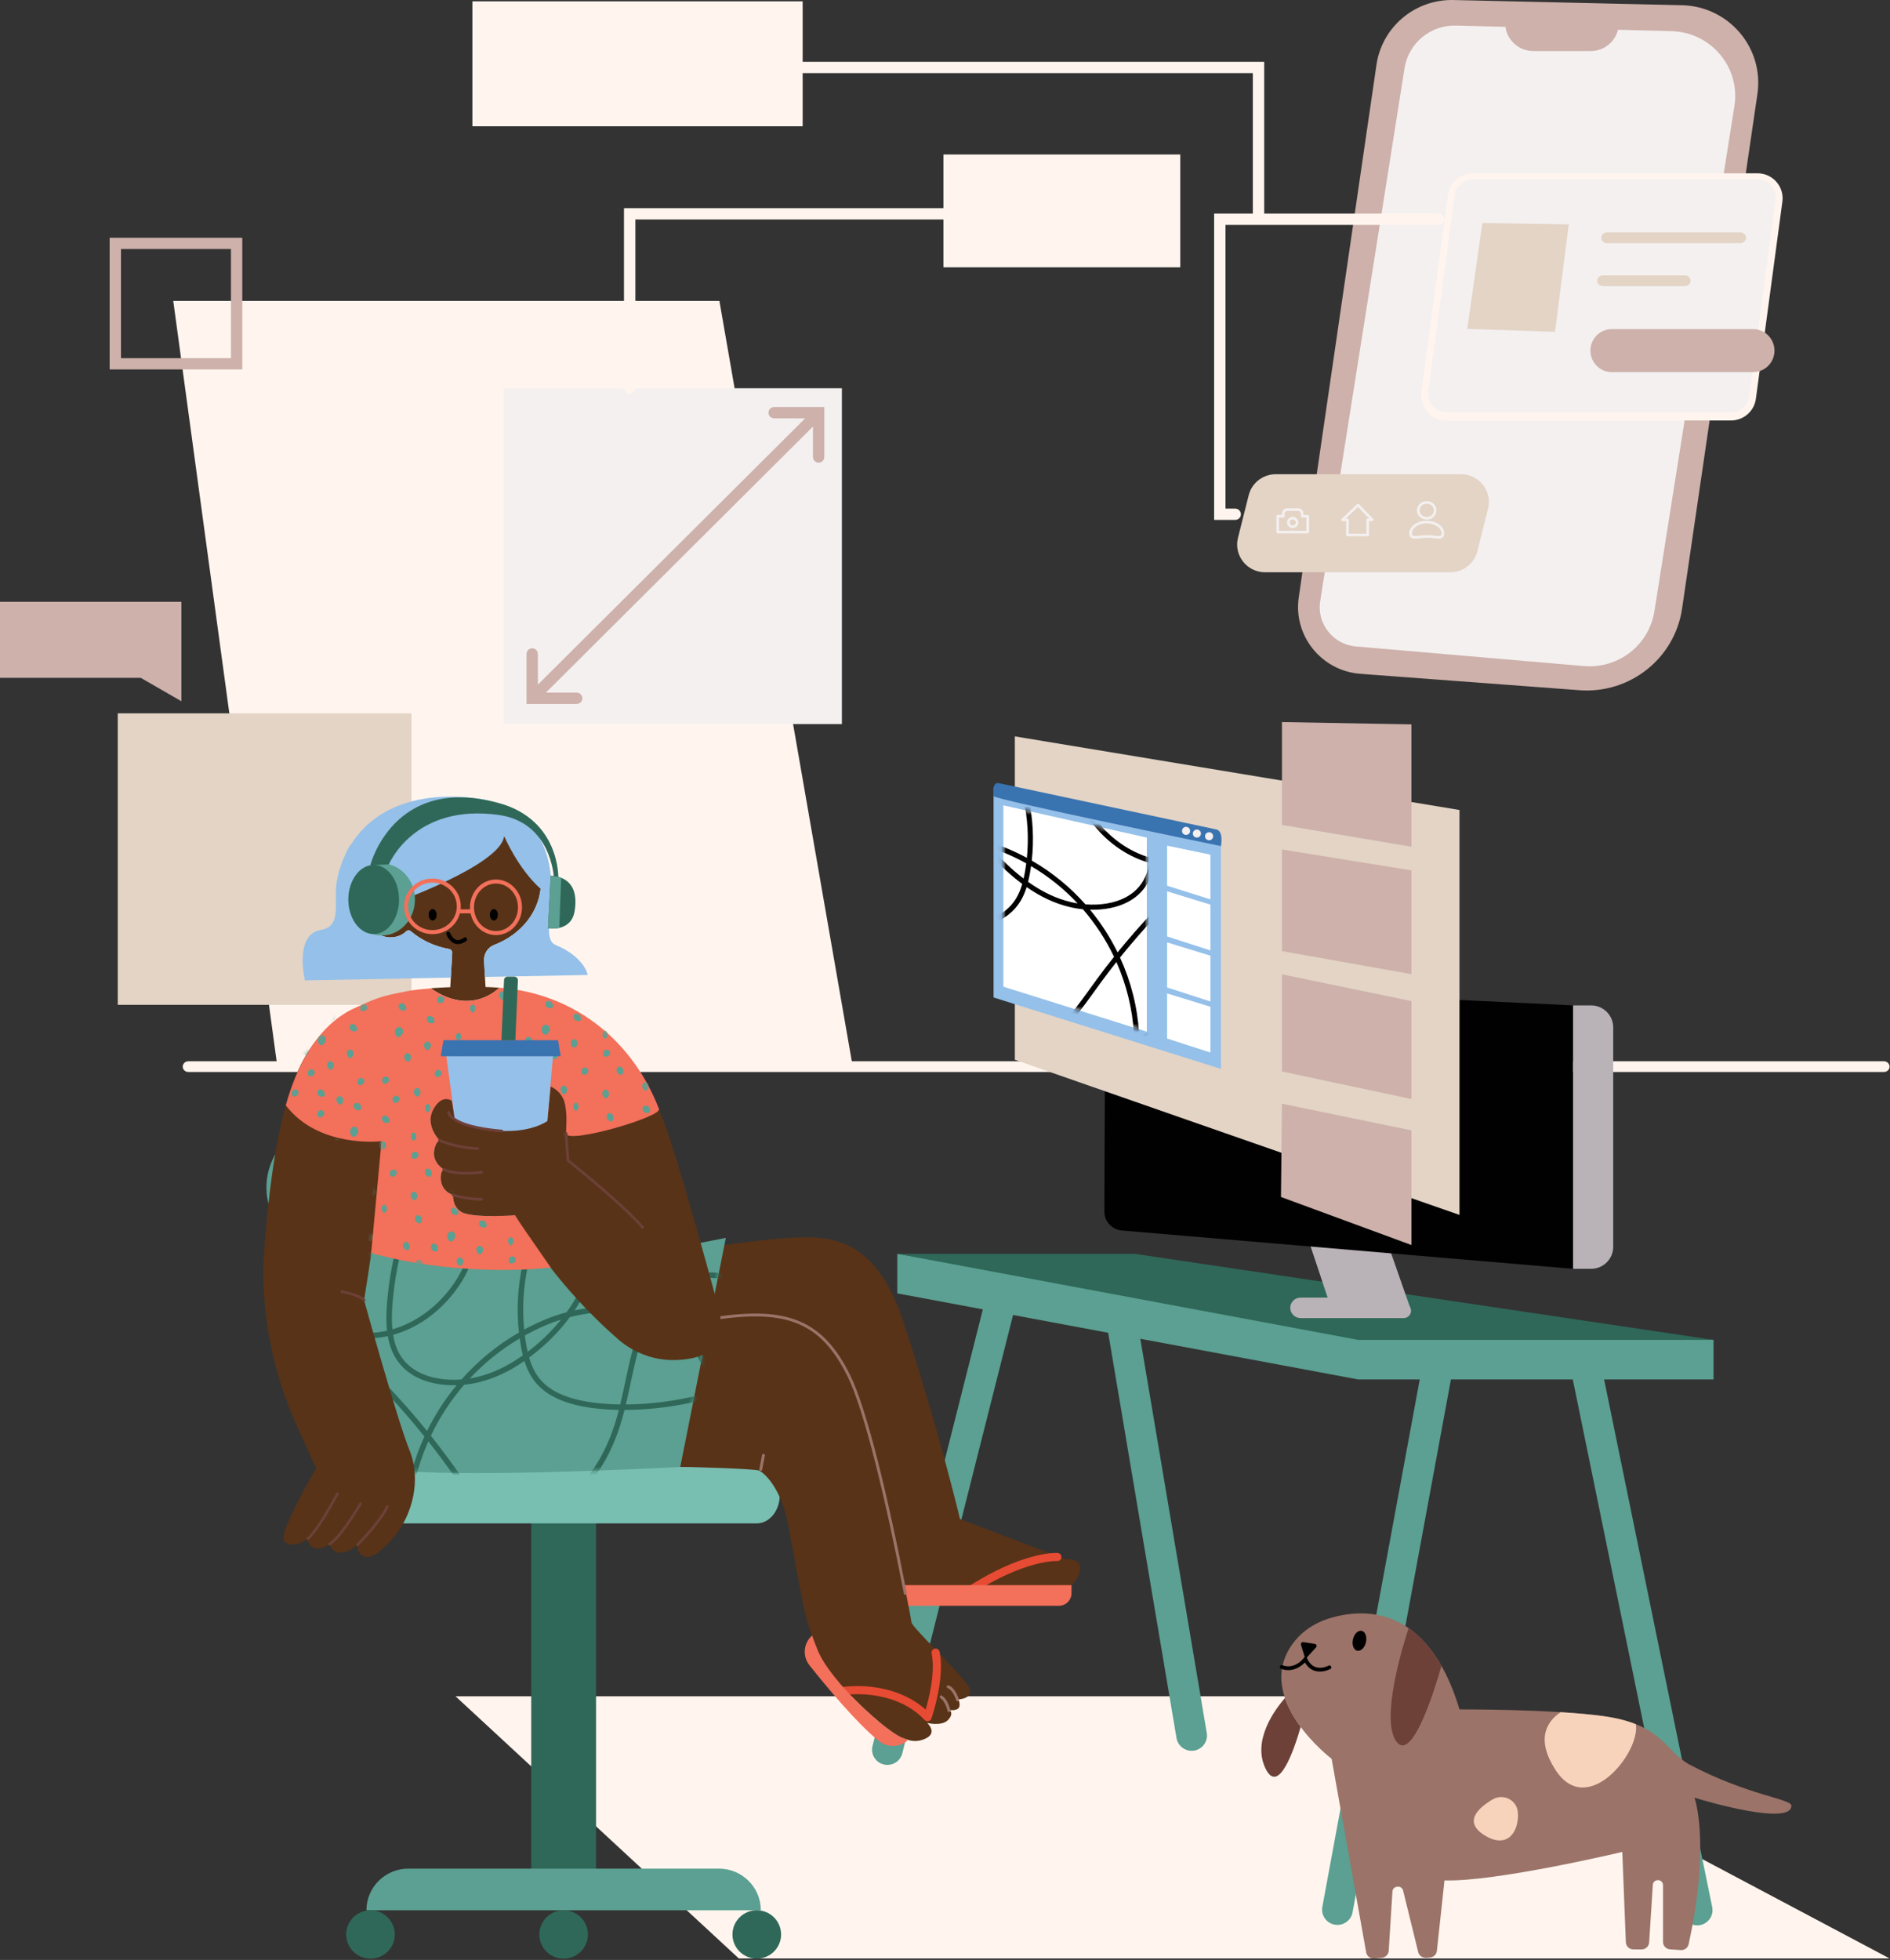 <svg width="435" height="451" viewBox="0 0 435 451" fill="none" xmlns="http://www.w3.org/2000/svg">
<rect x="0" y="0" width="435" height="451" fill="#333333" stroke="none"/>
<path fill-rule="evenodd" clip-rule="evenodd" d="M334.542 0.005L387.109 1.199C397.898 1.444 406.038 11.011 404.486 21.619L387.15 140.03C385.474 151.482 375.159 159.692 363.542 158.824L313.127 155.054C304.153 154.383 297.628 146.3 298.92 137.451L316.807 14.903C318.078 6.197 325.688 -0.197 334.542 0.005Z" fill="#CDB1AA"/>
<path fill-rule="evenodd" clip-rule="evenodd" d="M39.876 69.242H165.575L196.263 245.44H63.838L39.876 69.242Z" fill="#FFF5EE"/>
<path fill-rule="evenodd" clip-rule="evenodd" d="M25.234 85.007V54.714H55.764V85.007H25.234ZM27.843 82.419H53.155V57.302H27.843V82.419Z" fill="#CDB1AA"/>
<path fill-rule="evenodd" clip-rule="evenodd" d="M108.724 29.057H184.737V0.309H108.724V29.057Z" fill="#FFF5EE"/>
<path fill-rule="evenodd" clip-rule="evenodd" d="M115.889 166.615H193.771V89.335H115.889V166.615Z" fill="#F4F0F0"/>
<path fill-rule="evenodd" clip-rule="evenodd" d="M27.103 231.221H94.705V164.142H27.103V231.221Z" fill="#E3D4C5"/>
<path fill-rule="evenodd" clip-rule="evenodd" d="M217.136 61.514H271.653V35.549H217.136V61.514Z" fill="#FFF5EE"/>
<path fill-rule="evenodd" clip-rule="evenodd" d="M335.128 5.877L384.732 7.171C393.807 7.408 400.605 15.504 399.194 24.399L380.773 140.672C379.542 148.444 372.458 153.945 364.558 153.266L312.09 148.757C306.815 148.304 303.032 143.512 303.853 138.325L323.271 15.669C324.184 9.915 329.258 5.724 335.128 5.877Z" fill="#F4F0F0"/>
<path fill-rule="evenodd" clip-rule="evenodd" d="M366.115 11.746H352.894C349.318 11.746 346.421 8.85 346.421 5.276V2.473H372.589V5.276C372.589 8.85 369.692 11.746 366.115 11.746Z" fill="#CDB1AA"/>
<path fill-rule="evenodd" clip-rule="evenodd" d="M338.991 39.876H404.499C407.997 39.876 410.695 42.94 410.231 46.388L404.131 91.766C403.748 94.621 401.296 96.754 398.399 96.754H332.888C329.392 96.754 326.695 93.69 327.159 90.242L333.258 44.864C333.642 42.008 336.093 39.876 338.991 39.876Z" fill="#FFF5EE"/>
<path fill-rule="evenodd" clip-rule="evenodd" d="M339.006 41.256C336.878 41.256 335.081 42.816 334.797 44.906L328.701 90.134C328.361 92.657 330.339 94.899 332.906 94.899H398.384C400.511 94.899 402.309 93.339 402.589 91.249L408.689 46.021C409.029 43.498 407.05 41.256 404.483 41.256H339.006Z" fill="#F4F0F0"/>
<path fill-rule="evenodd" clip-rule="evenodd" d="M357.907 76.352L337.698 75.686L341.171 51.313L361.062 51.628L357.907 76.352Z" fill="#E3D4C5"/>
<path fill-rule="evenodd" clip-rule="evenodd" d="M333.791 131.684H291.164C286.985 131.684 283.919 127.782 284.932 123.753L287.398 113.954C288.112 111.112 290.681 109.119 293.629 109.119H336.255C340.433 109.119 343.502 113.022 342.486 117.05L340.022 126.849C339.308 129.691 336.738 131.684 333.791 131.684Z" fill="#E3D4C5"/>
<path fill-rule="evenodd" clip-rule="evenodd" d="M369.851 55.95C369.125 55.95 368.539 55.397 368.539 54.714C368.539 54.031 369.125 53.477 369.851 53.477H400.561C401.287 53.477 401.873 54.031 401.873 54.714C401.873 55.397 401.287 55.95 400.561 55.95H369.851Z" fill="#E3D4C5"/>
<path fill-rule="evenodd" clip-rule="evenodd" d="M368.907 65.842C368.187 65.842 367.605 65.289 367.605 64.606C367.605 63.923 368.187 63.369 368.907 63.369H387.798C388.517 63.369 389.1 63.923 389.1 64.606C389.1 65.289 388.517 65.842 387.798 65.842H368.907Z" fill="#E3D4C5"/>
<path fill-rule="evenodd" clip-rule="evenodd" d="M403.505 85.626H370.957C367.695 85.626 365.343 82.481 366.24 79.321C366.841 77.198 368.767 75.734 370.957 75.734H403.505C406.764 75.734 409.119 78.879 408.222 82.039C407.62 84.162 405.695 85.626 403.505 85.626Z" fill="#CDB1AA"/>
<path fill-rule="evenodd" clip-rule="evenodd" d="M328.374 119.563C329.614 119.563 330.623 118.613 330.623 117.432C330.623 116.252 329.614 115.301 328.374 115.301C327.134 115.301 326.121 116.252 326.121 117.432C326.121 118.613 327.134 119.563 328.374 119.563ZM328.374 115.908C329.28 115.908 330.009 116.594 330.009 117.432C330.009 118.271 329.277 118.957 328.374 118.957C327.467 118.957 326.738 118.271 326.738 117.432C326.738 116.594 327.467 115.908 328.374 115.908ZM331.582 123.911C332.121 123.797 332.402 123.414 332.402 122.766C332.402 121.113 330.579 119.82 328.374 119.82C326.165 119.82 324.342 121.113 324.342 122.766C324.342 123.42 324.663 123.802 325.255 123.913C325.642 123.985 325.9 123.968 327.015 123.841C327.667 123.767 328.068 123.735 328.508 123.735C328.947 123.735 329.349 123.768 329.953 123.841C331.04 123.972 331.227 123.986 331.582 123.911ZM328.374 120.427C330.274 120.427 331.785 121.499 331.785 122.766C331.785 123.141 331.695 123.267 331.452 123.318C331.202 123.371 331.009 123.357 330.028 123.238C329.402 123.163 328.978 123.129 328.508 123.129C328.04 123.129 327.617 123.162 326.947 123.238C325.916 123.355 325.666 123.372 325.371 123.316C325.068 123.26 324.959 123.129 324.959 122.766C324.959 121.499 326.47 120.427 328.374 120.427ZM309.002 119.908C308.725 119.908 308.589 119.575 308.789 119.386L312.361 116.007C312.483 115.891 312.679 115.895 312.797 116.017L316.062 119.396C316.249 119.589 316.112 119.908 315.841 119.908H315.09V123.103C315.09 123.271 314.95 123.407 314.782 123.407H310.135C309.964 123.407 309.827 123.271 309.827 123.103V119.908H309.002ZM312.564 116.656L309.767 119.302H310.135C310.304 119.302 310.442 119.437 310.442 119.605V122.8H314.473V119.605C314.473 119.437 314.61 119.302 314.782 119.302H315.121L312.564 116.656ZM301.288 118.79C301.288 118.622 301.15 118.486 300.98 118.486H300.008V118.167C300.008 117.503 299.462 116.964 298.788 116.964H296.271C295.598 116.964 295.052 117.503 295.052 118.167V118.486H294.08C293.91 118.486 293.772 118.622 293.772 118.79V122.437C293.772 122.605 293.91 122.741 294.08 122.741H300.98C301.15 122.741 301.288 122.605 301.288 122.437V118.79ZM299.392 118.79C299.392 118.957 299.53 119.093 299.7 119.093H300.673V122.134H294.387V119.093H295.359C295.529 119.093 295.667 118.957 295.667 118.79V118.167C295.667 117.838 295.938 117.571 296.271 117.571H298.788C299.122 117.571 299.392 117.838 299.392 118.167V118.79ZM298.842 120.223C298.842 120.937 298.254 121.517 297.53 121.517C296.805 121.517 296.218 120.937 296.218 120.223C296.218 119.508 296.805 118.929 297.53 118.929C298.254 118.929 298.842 119.508 298.842 120.223ZM298.227 120.223C298.227 119.843 297.915 119.535 297.53 119.535C297.145 119.535 296.833 119.843 296.833 120.223C296.833 120.602 297.145 120.91 297.53 120.91C297.915 120.91 298.227 120.602 298.227 120.223Z" fill="#F4F0F0"/>
<path fill-rule="evenodd" clip-rule="evenodd" d="M41.745 161.359L32.395 155.976H0V138.485H41.745V161.359Z" fill="#CDB1AA"/>
<path fill-rule="evenodd" clip-rule="evenodd" d="M178.173 96.263C177.452 96.263 176.868 95.681 176.868 94.963C176.868 94.245 177.452 93.663 178.173 93.663H189.721V95.001C189.721 95.011 189.721 95.022 189.721 95.032V105.165C189.721 105.883 189.137 106.465 188.416 106.465C187.695 106.465 187.11 105.883 187.11 105.165V98.155L125.641 159.378H132.733C133.454 159.378 134.038 159.96 134.038 160.678C134.038 161.396 133.454 161.978 132.733 161.978H121.185V160.691C121.185 160.682 121.185 160.674 121.185 160.665V150.477C121.185 149.759 121.769 149.176 122.49 149.176C123.211 149.176 123.796 149.759 123.796 150.477V157.539L185.319 96.263H178.173Z" fill="#CDB1AA"/>
<path fill-rule="evenodd" clip-rule="evenodd" d="M146.232 89.275C146.232 89.991 145.646 90.572 144.924 90.572C144.201 90.572 143.615 89.991 143.615 89.275V47.913H217.696C218.419 47.913 219.005 48.494 219.005 49.21C219.005 49.926 218.419 50.507 217.696 50.507H146.232V89.275Z" fill="#FFF5EE"/>
<path fill-rule="evenodd" clip-rule="evenodd" d="M288.352 16.818H184.487C183.765 16.818 183.179 16.236 183.179 15.518C183.179 14.801 183.765 14.219 184.487 14.219H290.968V50.323C290.968 51.041 290.383 51.623 289.66 51.623C288.938 51.623 288.352 51.041 288.352 50.323V16.818Z" fill="#FFF5EE"/>
<path fill-rule="evenodd" clip-rule="evenodd" d="M284.293 117.037C285.016 117.037 285.602 117.617 285.602 118.333C285.602 119.049 285.016 119.629 284.293 119.629H279.441V49.15H331.093C331.816 49.15 332.402 49.73 332.402 50.446C332.402 51.162 331.816 51.742 331.093 51.742H282.059V117.037H284.293Z" fill="#FFF5EE"/>
<path fill-rule="evenodd" clip-rule="evenodd" d="M43.364 246.676C42.642 246.676 42.056 246.123 42.056 245.44C42.056 244.757 42.642 244.203 43.364 244.203H433.586C434.309 244.203 434.895 244.757 434.895 245.44C434.895 246.123 434.309 246.676 433.586 246.676H43.364Z" fill="#FFF5EE"/>
<path fill-rule="evenodd" clip-rule="evenodd" d="M321.162 390.33L434.895 450.648H170.039L104.846 390.33H321.162Z" fill="#FFF5EE"/>
<path fill-rule="evenodd" clip-rule="evenodd" d="M394.081 438.837C394.471 440.735 393.234 442.583 391.324 442.97C391.088 443.019 390.851 443.041 390.617 443.041C388.972 443.041 387.499 441.894 387.159 440.234L360.533 310.302C360.499 310.145 360.483 309.987 360.474 309.832L367.502 309.128L394.081 438.837Z" fill="#5BA092"/>
<path fill-rule="evenodd" clip-rule="evenodd" d="M336.829 301.802L311.299 440.058C310.985 441.749 309.5 442.93 307.827 442.93C307.616 442.93 307.401 442.911 307.186 442.874C305.268 442.525 303.997 440.698 304.348 438.794L329.757 301.211L336.819 300.506C336.903 300.921 336.913 301.359 336.829 301.802Z" fill="#5BA092"/>
<path fill-rule="evenodd" clip-rule="evenodd" d="M277.751 398.784C278.072 400.692 276.773 402.5 274.85 402.818C274.652 402.852 274.456 402.868 274.262 402.868C272.568 402.868 271.072 401.653 270.783 399.94L254.734 304.754C254.68 304.435 254.675 304.12 254.707 303.811L261.966 305.165L277.751 398.784Z" fill="#5BA092"/>
<path fill-rule="evenodd" clip-rule="evenodd" d="M200.817 401.758L229.267 289.202C229.306 289.047 229.357 288.902 229.414 288.76L236.222 290.03C236.224 290.321 236.194 290.612 236.119 290.905L207.669 403.465C207.267 405.057 205.828 406.117 204.246 406.117C203.961 406.117 203.672 406.083 203.384 406.012C201.492 405.539 200.342 403.638 200.817 401.758Z" fill="#5BA092"/>
<path fill-rule="evenodd" clip-rule="evenodd" d="M394.39 317.421V308.318L261.169 297.616L206.517 288.512V297.616L312.601 317.421H394.39Z" fill="#5BA092"/>
<path fill-rule="evenodd" clip-rule="evenodd" d="M394.39 308.318L261.169 288.512H206.517L312.601 308.318H394.39Z" fill="#2F6858"/>
<path fill-rule="evenodd" clip-rule="evenodd" d="M299.348 298.583H305.569L301.378 285.993H319.346L324.28 300.113L324.632 300.976C324.732 301.211 324.773 301.467 324.757 301.721C324.698 302.608 323.956 303.3 323.059 303.3H299.348C298.035 303.3 296.97 302.246 296.97 300.942C296.97 299.637 298.035 298.583 299.348 298.583Z" fill="#B9B3B8"/>
<path fill-rule="evenodd" clip-rule="evenodd" d="M362.056 231.347L258.979 226.408C256.472 226.289 254.372 228.268 254.362 230.757L254.178 278.775C254.169 281.05 255.922 282.951 258.207 283.146L362.056 291.965V231.347Z" fill="#010101"/>
<path fill-rule="evenodd" clip-rule="evenodd" d="M366.184 231.347H362.059V291.966H366.184C369.007 291.966 371.296 289.697 371.296 286.896V236.42C371.296 233.616 369.007 231.347 366.184 231.347Z" fill="#B9B3B8"/>
<path fill-rule="evenodd" clip-rule="evenodd" d="M335.913 186.382V279.561L233.573 243.857V169.445L335.913 186.382Z" fill="#E3D4C5"/>
<path fill-rule="evenodd" clip-rule="evenodd" d="M295.053 218.851L324.85 224.156V200.284L295.053 195.474V218.851Z" fill="#CDB1AA"/>
<path fill-rule="evenodd" clip-rule="evenodd" d="M295.053 166.151L324.85 166.688V194.833L295.053 189.822V166.151Z" fill="#CDB1AA"/>
<path fill-rule="evenodd" clip-rule="evenodd" d="M295.053 246.553L324.85 252.89V230.358L295.053 224.208V246.553Z" fill="#CDB1AA"/>
<path fill-rule="evenodd" clip-rule="evenodd" d="M324.85 260.111V286.488L294.826 275.434L295.053 253.975L324.85 260.111Z" fill="#CDB1AA"/>
<path fill-rule="evenodd" clip-rule="evenodd" d="M228.678 229.524L281.003 245.953V192.158L228.678 181.293V229.524Z" fill="#94C0E9"/>
<path fill-rule="evenodd" clip-rule="evenodd" d="M268.622 203.813L278.591 206.955V196.667L268.622 194.59V203.813Z" fill="white"/>
<path fill-rule="evenodd" clip-rule="evenodd" d="M268.622 215.482L278.591 218.701V208.162L268.622 205.1V215.482Z" fill="white"/>
<path fill-rule="evenodd" clip-rule="evenodd" d="M268.622 227.229L278.591 230.448V219.909L268.622 216.846V227.229Z" fill="white"/>
<path fill-rule="evenodd" clip-rule="evenodd" d="M268.622 238.976L278.591 242.194V231.656L268.622 228.593V238.976Z" fill="white"/>
<path fill-rule="evenodd" clip-rule="evenodd" d="M281.008 194.688C281.008 194.688 281.684 191.301 279.989 190.871L230.25 180.281C229.533 180.128 228.342 179.806 228.678 183.189C228.525 183.899 281.008 194.688 281.008 194.688Z" fill="#3973B0"/>
<path fill-rule="evenodd" clip-rule="evenodd" d="M277.345 192.426C277.345 192.938 277.763 193.353 278.28 193.353C278.796 193.353 279.214 192.938 279.214 192.426C279.214 191.914 278.796 191.499 278.28 191.499C277.763 191.499 277.345 191.914 277.345 192.426Z" fill="#F4F0F0"/>
<path fill-rule="evenodd" clip-rule="evenodd" d="M274.541 191.808C274.541 192.32 274.96 192.735 275.476 192.735C275.992 192.735 276.41 192.32 276.41 191.808C276.41 191.296 275.992 190.881 275.476 190.881C274.96 190.881 274.541 191.296 274.541 191.808Z" fill="#F4F0F0"/>
<path fill-rule="evenodd" clip-rule="evenodd" d="M272.049 191.19C272.049 191.702 272.467 192.117 272.983 192.117C273.5 192.117 273.918 191.702 273.918 191.19C273.918 190.678 273.5 190.262 272.983 190.262C272.467 190.262 272.049 190.678 272.049 191.19Z" fill="#F4F0F0"/>
<path fill-rule="evenodd" clip-rule="evenodd" d="M230.927 227.047L263.949 237.387V192.735L230.927 185.316V227.047Z" fill="white"/>
<mask id="mask0_68_1807" style="mask-type:luminance" maskUnits="userSpaceOnUse" x="230" y="185" width="34" height="53">
<path fill-rule="evenodd" clip-rule="evenodd" d="M230.927 227.047L263.949 237.387V192.735L230.927 185.316V227.047Z" fill="white"/>
</mask>
<g mask="url(#mask0_68_1807)">
<path fill-rule="evenodd" clip-rule="evenodd" d="M259.047 206.501C256.545 207.833 253.208 208.364 249.819 208.097C246.349 204.177 242.209 200.753 237.47 198.026C238.007 193.223 237.758 188.374 236.726 183.614C235.595 178.394 233.652 174.514 230.144 171.554C228.73 170.361 227.302 169.664 225.71 169.611C223.815 169.548 221.95 170.512 220.992 171.931C220.234 173.053 220.004 174.252 220.007 176.054C220.017 182.026 221.946 187.948 225.502 193.272C220.183 192.129 214.657 192.148 209.949 193.474C207.994 189.723 205.351 187.113 201.593 185.869C197.06 184.368 191.27 185.208 186.572 187.706C182.596 189.821 179.827 192.774 179.136 195.976C178.321 199.756 180.444 203.8 184.451 206.792C187.223 208.861 190.769 210.455 195.157 211.742C194.121 219.237 195.377 226.742 198.905 233.516C202.704 240.811 209.217 246.131 217.412 247.437C225.018 248.65 233.514 246.184 239.889 241.45C243.344 242.371 246.954 242.797 250.506 242.637C254.183 242.471 257.748 241.673 261.044 240.371C261.004 242.353 260.72 243.99 260.109 245.546C258.578 249.443 254.509 252.436 249.182 253.393C248.86 253.451 248.647 253.757 248.705 254.076C248.763 254.395 249.071 254.607 249.393 254.549C255.105 253.523 259.523 250.273 261.213 245.972C261.935 244.134 262.233 242.219 262.234 239.875C268.989 236.9 274.487 231.793 277.295 225.748C279.999 219.93 279.962 214.119 276.591 209.594C275.288 207.847 273.551 206.712 271.512 206.635C269.236 206.548 267.432 207.649 265.425 209.777C262.544 212.832 259.808 215.957 257.221 219.146C255.511 215.662 253.386 212.361 250.875 209.33C254.078 209.421 257.18 208.828 259.606 207.537C262.41 206.045 264.199 203.81 265.141 200.925C265.363 200.244 265.536 199.539 265.666 198.802C267.901 199.291 270.213 199.423 272.551 199.154C272.875 199.117 273.108 198.825 273.071 198.503C273.033 198.181 272.739 197.95 272.414 197.987C270.182 198.244 267.97 198.112 265.831 197.634C265.99 196.191 266.004 194.621 265.902 192.874C265.66 188.733 264.869 183.169 263.45 178.461C261.207 171.018 257.792 167.024 252.918 168.213C250.127 168.895 247.484 171.89 246.856 174.48C245.672 179.366 248.097 185.982 252.876 191.188C256.154 194.759 260.168 197.317 264.519 198.519C263.919 202.184 262.247 204.798 259.047 206.501ZM249.238 209.225C252.131 212.557 254.533 216.247 256.401 220.166C255.089 221.81 253.817 223.471 252.586 225.147C252.15 225.74 251.753 226.288 251.065 227.242C250.824 227.576 250.7 227.748 250.584 227.909C246.061 234.176 243.482 237.202 239.639 240.162C235.581 239.01 231.764 237.151 228.57 234.747C223.324 230.799 219.651 225.508 217.388 219.199C216.855 217.714 216.431 216.327 215.993 214.624C216.913 214.606 217.827 214.568 218.735 214.508C224.494 214.129 229.163 212.833 232.205 210.388C234.221 208.768 235.469 206.767 236.293 204.125C239.472 206.332 242.686 207.872 246.15 208.703C247.167 208.947 248.202 209.121 249.238 209.225ZM231.46 209.475C228.647 211.735 224.194 212.972 218.656 213.336C217.679 213.4 216.694 213.439 215.703 213.454C215.394 212.172 215.066 210.696 214.681 208.891C214.642 208.708 214.642 208.708 214.602 208.524C213.099 201.486 212.227 198.298 210.476 194.548C215.316 193.233 221.074 193.341 226.518 194.716C228.762 197.752 231.549 200.567 234.822 203.055C234.973 203.17 235.125 203.283 235.276 203.395C234.516 206.023 233.361 207.948 231.46 209.475ZM248.027 207.882C247.491 207.795 246.957 207.688 246.428 207.561C242.998 206.738 239.808 205.179 236.629 202.921C236.764 202.378 236.886 201.81 236.996 201.216C237.115 200.577 237.219 199.936 237.31 199.295C241.354 201.678 244.942 204.586 248.027 207.882ZM216.272 219.593C218.608 226.107 222.415 231.589 227.855 235.683C230.938 238.003 234.573 239.831 238.449 241.035C232.409 245.243 224.585 247.391 217.6 246.277C209.806 245.035 203.595 239.961 199.957 232.977C196.568 226.47 195.345 219.27 196.308 212.067C196.866 212.219 197.436 212.367 198.019 212.51C203.654 213.895 209.305 214.629 214.775 214.635C215.246 216.501 215.696 217.988 216.272 219.593ZM251.546 228.593C251.663 228.432 251.787 228.259 252.028 227.926C252.714 226.974 253.11 226.428 253.543 225.839C254.647 224.336 255.784 222.845 256.953 221.368C259.257 226.564 260.633 232.132 260.98 237.787C261.008 238.243 261.028 238.682 261.039 239.105C257.744 240.462 254.158 241.297 250.453 241.463C247.321 241.605 244.14 241.273 241.068 240.537C244.649 237.656 247.237 234.564 251.546 228.593ZM262.162 237.715C261.794 231.716 260.295 225.812 257.782 220.33C260.457 217.008 263.295 213.755 266.289 210.58C268.083 208.677 269.622 207.739 271.467 207.809C273.098 207.871 274.531 208.808 275.638 210.293C278.723 214.433 278.757 219.796 276.22 225.256C273.596 230.902 268.496 235.71 262.207 238.597C262.196 238.31 262.181 238.016 262.162 237.715ZM185.163 205.853C181.489 203.111 179.59 199.49 180.295 196.222C180.901 193.409 183.433 190.708 187.132 188.742C191.561 186.386 197.022 185.594 201.218 186.983C204.585 188.098 206.987 190.428 208.8 193.829C207.964 194.111 207.159 194.438 206.39 194.809C200.113 197.841 196.569 203.435 195.339 210.57C191.147 209.327 187.774 207.802 185.163 205.853ZM221.191 176.052C221.188 174.463 221.38 173.468 221.976 172.584C222.708 171.501 224.187 170.736 225.67 170.786C226.95 170.828 228.148 171.412 229.377 172.449C232.657 175.217 234.487 178.872 235.569 183.861C236.538 188.333 236.798 192.884 236.346 197.398C234.996 196.667 233.599 195.991 232.157 195.375C230.569 194.697 228.914 194.132 227.227 193.685C223.324 188.276 221.201 182.183 221.191 176.052ZM235.832 201.003C235.758 201.402 235.678 201.788 235.593 202.161C235.576 202.148 235.559 202.135 235.542 202.122C232.806 200.043 230.422 197.731 228.425 195.254C229.536 195.601 230.628 196.001 231.689 196.454C233.247 197.12 234.752 197.857 236.201 198.661C236.099 199.443 235.976 200.224 235.832 201.003ZM213.444 208.768C213.483 208.951 213.483 208.951 213.522 209.135C213.883 210.824 214.194 212.228 214.487 213.459C209.206 213.428 203.75 212.708 198.304 211.37C197.682 211.217 197.076 211.059 196.484 210.897C197.635 204.044 200.975 198.731 206.908 195.865C207.678 195.494 208.488 195.169 209.331 194.891C211.08 198.602 211.939 201.72 213.444 208.768ZM253.751 190.397C249.214 185.454 246.927 179.214 248.008 174.755C248.538 172.567 250.871 169.923 253.201 169.354C257.226 168.372 260.233 171.889 262.315 178.797C263.703 183.403 264.483 188.884 264.72 192.942C264.813 194.538 264.803 196.002 264.672 197.34C260.604 196.179 256.841 193.764 253.751 190.397Z" fill="#010101"/>
</g>
<path fill-rule="evenodd" clip-rule="evenodd" d="M305.588 372.51C313.011 370.104 328.481 368.566 335.923 393.346C335.923 393.346 357.008 393.25 368.948 394.883C382.884 396.788 383.241 403.092 388.966 406.1C402.393 413.155 412.247 413.932 412.294 415.472C412.439 420.251 392.448 414.457 390 413.646C390 413.646 393.752 423.948 388.658 447.366C388.476 448.203 387.704 448.784 386.845 448.726L384.373 448.558C383.464 448.496 382.758 447.745 382.758 446.838V433.782C382.758 433.122 382.202 432.599 381.54 432.635L381.501 432.637C380.917 432.67 380.45 433.131 380.413 433.711L379.567 446.96C379.509 447.868 378.752 448.574 377.838 448.574H375.935C375.005 448.574 374.241 447.844 374.204 446.919L373.383 426.14C373.383 426.14 344.242 433.072 332.458 432.694L330.713 448.899C330.623 449.732 329.945 450.38 329.106 450.436L328.21 450.495C327.37 450.551 326.611 449.998 326.411 449.184L322.931 435.01C322.799 434.472 322.298 434.104 321.742 434.136L321.569 434.147C320.987 434.181 320.521 434.642 320.485 435.221L319.627 448.885C319.574 449.725 318.919 450.403 318.079 450.492L316.326 450.675C315.421 450.77 314.597 450.153 314.438 449.262L306.485 404.714C306.485 404.714 288.622 391.142 297.274 378.582C299.268 375.687 302.233 373.597 305.588 372.51Z" fill="#9B7368"/>
<path fill-rule="evenodd" clip-rule="evenodd" d="M349.326 416.868C349.025 414.129 345.939 412.648 343.555 414.05C340.364 415.926 336.512 419.257 341.899 422.444C347.336 425.659 349.767 420.887 349.326 416.868Z" fill="#F7D3BB"/>
<path fill-rule="evenodd" clip-rule="evenodd" d="M314.381 377.894C314.094 379.156 313.193 380.028 312.369 379.843C311.544 379.657 311.109 378.483 311.397 377.221C311.684 375.959 312.586 375.086 313.41 375.272C314.234 375.457 314.669 376.632 314.381 377.894Z" fill="#010101"/>
<path fill-rule="evenodd" clip-rule="evenodd" d="M306.368 383.455C306.252 383.243 305.985 383.164 305.771 383.28C305.756 383.288 304.236 384.095 302.794 383.603C301.963 383.32 301.307 382.645 300.847 381.597L300.767 381.416L302.899 379.067C303.157 378.781 302.994 378.324 302.612 378.266L299.967 377.861C299.614 377.807 299.325 378.139 299.43 378.48L300.282 381.25L300.088 381.515C300.067 381.543 298.022 384.275 295.146 383.173C294.921 383.087 294.664 383.199 294.577 383.425C294.49 383.651 294.603 383.904 294.83 383.991C297.446 384.992 299.474 383.418 300.341 382.547C300.884 383.493 301.611 384.126 302.509 384.432C302.945 384.581 303.381 384.638 303.793 384.638C305.083 384.638 306.134 384.08 306.192 384.049C306.405 383.934 306.484 383.667 306.368 383.455Z" fill="#010101"/>
<path fill-rule="evenodd" clip-rule="evenodd" d="M321.41 400.754C324.987 405.589 330.175 388.892 331.771 383.321C329.485 379.286 326.892 376.507 324.206 374.643C322.92 378.568 317.636 395.652 321.41 400.754Z" fill="#6D4038"/>
<path fill-rule="evenodd" clip-rule="evenodd" d="M357.985 407.238C365.294 418.617 377.582 403.255 376.503 396.748C374.527 395.962 372.081 395.311 368.948 394.882C366.084 394.491 362.693 394.199 359.194 393.981C355.993 396.145 353.432 400.148 357.985 407.238Z" fill="#F7D3BB"/>
<path fill-rule="evenodd" clip-rule="evenodd" d="M295.743 390.725C293.505 393.294 288.108 400.482 291.279 406.966C294.264 413.07 297.813 402.758 299.363 397.38C297.904 395.411 296.564 393.15 295.743 390.725Z" fill="#6D4038"/>
<path d="M137.186 346.831H122.264V433.693H137.186V346.831Z" fill="#2F6858"/>
<path d="M84.338 439.566C84.338 434.274 88.653 429.984 93.975 429.984H165.475C170.798 429.984 175.112 434.274 175.112 439.566H84.338Z" fill="#5BA092"/>
<path d="M85.27 450.695C88.361 450.695 90.866 448.204 90.866 445.131C90.866 442.058 88.361 439.566 85.27 439.566C82.18 439.566 79.675 442.058 79.675 445.131C79.675 448.204 82.18 450.695 85.27 450.695Z" fill="#2F6858"/>
<path d="M129.725 450.695C132.815 450.695 135.321 448.204 135.321 445.131C135.321 442.058 132.815 439.566 129.725 439.566C126.635 439.566 124.129 442.058 124.129 445.131C124.129 448.204 126.635 450.695 129.725 450.695Z" fill="#2F6858"/>
<path d="M174.179 450.695C177.27 450.695 179.775 448.204 179.775 445.131C179.775 442.058 177.27 439.566 174.179 439.566C171.089 439.566 168.584 442.058 168.584 445.131C168.584 448.204 171.089 450.695 174.179 450.695Z" fill="#2F6858"/>
<path fill-rule="evenodd" clip-rule="evenodd" d="M61.912 277.444C59.124 267.585 66.576 257.805 76.875 257.805H96.845C104.635 257.805 111.221 263.538 112.252 271.215L120.224 330.566C121.469 339.832 114.219 348.068 104.817 348.068H86.825C83.9 348.068 81.332 346.133 80.54 343.333L61.912 277.444Z" fill="#5BA092"/>
<path fill-rule="evenodd" clip-rule="evenodd" d="M174.168 350.541H88.391C85.466 350.541 83.094 347.634 83.094 344.049C83.094 340.464 85.466 337.558 88.391 337.558H174.168C177.093 337.558 179.464 340.464 179.464 344.049C179.464 347.634 177.093 350.541 174.168 350.541Z" fill="#78BFB1"/>
<path fill-rule="evenodd" clip-rule="evenodd" d="M131.78 294.256L93.533 291.128L90.614 337.557H158.124C158.124 337.557 173.798 337.928 174.755 338.417C176.454 339.283 179.901 343.131 181.335 350.564C182.144 354.753 182.767 358.127 183.285 360.933C185.035 370.413 185.59 373.419 188.05 379.54C191.088 387.102 204.35 398.755 207.778 399.925C207.825 399.942 207.873 399.958 207.92 399.974C208.18 400.062 208.439 400.151 208.694 400.253C209.484 400.568 211.158 400.986 213.124 400.008C215.865 398.644 213.398 396.461 213.398 396.461C213.398 396.461 216.686 397.28 218.148 395.825C219.609 394.37 218.618 393.507 218.618 393.507C218.618 393.507 220.148 393.697 220.658 392.999C221.168 392.301 220.594 391.032 220.594 391.032C220.594 391.032 223.654 390.969 223.271 388.811C223.057 387.605 218.937 383.325 215.308 379.555C212.445 376.582 209.889 373.925 209.798 373.348C209.656 372.443 209.212 369.971 208.545 366.516C213.364 366.636 235.056 367.149 239.893 366.793C245.344 366.391 247.968 364.381 248.573 361.367C249.179 358.352 245.142 358.754 245.142 358.754L220.941 349.529C220.941 349.529 216.358 329.996 208.053 304.515C201.181 283.43 189.961 284.238 179.713 284.976L179.64 284.981C168.925 285.752 137.462 290.916 137.462 290.916L131.78 294.256Z" fill="#583318"/>
<path fill-rule="evenodd" clip-rule="evenodd" d="M213.645 391.165C214.178 388.965 214.541 386.792 214.655 384.774C214.747 383.166 214.676 381.717 214.425 380.466C214.323 379.96 214.653 379.468 215.161 379.366C215.669 379.265 216.163 379.594 216.265 380.1C216.55 381.521 216.628 383.125 216.528 384.879C216.406 387.023 216.026 389.303 215.469 391.603C215.23 392.593 214.973 393.52 214.716 394.36C214.626 394.655 214.542 394.918 214.466 395.146C214.42 395.285 214.386 395.382 214.368 395.436C214.135 396.097 213.282 396.276 212.8 395.767C210.988 393.849 208.795 392.432 206.298 391.457C202.494 389.971 198.457 389.634 194.942 389.948C194.706 389.969 194.499 389.991 194.323 390.014C194.22 390.027 194.153 390.036 194.123 390.041C193.611 390.122 193.131 389.774 193.049 389.265C192.968 388.755 193.317 388.276 193.828 388.195C194.008 388.166 194.329 388.126 194.774 388.086C198.554 387.749 202.866 388.109 206.982 389.716C209.237 390.596 211.276 391.811 213.047 393.396C213.252 392.704 213.454 391.955 213.645 391.165Z" fill="#E74B33"/>
<path fill-rule="evenodd" clip-rule="evenodd" d="M243.435 357.351C243.951 357.39 244.339 357.839 244.3 358.353C244.261 358.868 243.81 359.254 243.294 359.215C243.293 359.215 243.28 359.215 243.254 359.213C242.915 359.201 242.392 359.22 241.691 359.299C240.619 359.421 239.378 359.66 237.973 360.043C234.074 361.107 229.58 363.094 224.531 366.233C224.091 366.506 223.513 366.372 223.239 365.934C222.965 365.497 223.098 364.92 223.538 364.647C228.739 361.414 233.4 359.353 237.477 358.24C238.975 357.831 240.311 357.574 241.479 357.442C242.275 357.352 242.892 357.329 243.325 357.346C243.374 357.348 243.41 357.349 243.435 357.351Z" fill="#E74B33"/>
<path fill-rule="evenodd" clip-rule="evenodd" d="M208.686 400.226C208.386 400.106 208.08 400.005 207.774 399.901C204.364 398.735 191.172 387.134 188.151 379.606C187.619 378.283 187.223 377.252 186.911 376.336L186.754 376.488C184.897 378.285 184.702 381.167 186.304 383.188C190.117 387.993 197.085 396.413 202.263 400.602C204.101 402.088 206.731 402.139 208.621 400.718L208.938 400.318C208.847 400.287 208.761 400.256 208.686 400.226Z" fill="#F3705A"/>
<path fill-rule="evenodd" clip-rule="evenodd" d="M208.169 364.752C208.524 366.561 208.831 368.167 209.081 369.506H243.691C245.309 369.506 246.622 368.198 246.622 366.585V364.752H208.169Z" fill="#F3705A"/>
<path fill-rule="evenodd" clip-rule="evenodd" d="M135.168 287.566L135.781 290.924L167.058 284.849L156.57 337.558C156.57 337.558 89.87 341.119 86.68 336.944C71.344 309.503 85.407 283.997 85.407 287.566H135.168Z" fill="#5BA092"/>
<mask id="mask1_68_1807" style="mask-type:luminance" maskUnits="userSpaceOnUse" x="79" y="284" width="89" height="55">
<path fill-rule="evenodd" clip-rule="evenodd" d="M135.168 287.566L135.781 290.924L167.058 284.849L156.57 337.558C156.57 337.558 89.87 341.119 86.68 336.944C71.344 309.503 85.407 283.997 85.407 287.566H135.168Z" fill="white"/>
</mask>
<g mask="url(#mask1_68_1807)">
<path fill-rule="evenodd" clip-rule="evenodd" d="M96.337 315.714C99.015 317.142 102.588 317.711 106.216 317.426C109.932 313.22 114.365 309.547 119.439 306.622C118.864 301.47 119.13 296.268 120.235 291.162C121.447 285.562 123.527 281.4 127.283 278.225C128.797 276.945 130.326 276.198 132.031 276.141C134.06 276.073 136.057 277.107 137.082 278.629C137.893 279.833 138.14 281.119 138.137 283.052C138.126 289.458 136.061 295.811 132.253 301.522C137.949 300.296 143.865 300.317 148.906 301.739C150.999 297.715 153.829 294.916 157.853 293.581C162.706 291.971 168.906 292.872 173.936 295.552C178.193 297.82 181.158 300.988 181.897 304.424C182.77 308.478 180.498 312.816 176.207 316.025C173.239 318.245 169.443 319.955 164.743 321.336C165.853 329.376 164.508 337.427 160.73 344.693C156.663 352.518 149.689 358.225 140.915 359.627C132.772 360.928 123.675 358.282 116.849 353.205C113.15 354.193 109.285 354.649 105.481 354.478C101.544 354.3 97.727 353.443 94.198 352.047C94.241 354.172 94.544 355.929 95.199 357.597C96.838 361.779 101.195 364.989 106.899 366.016C107.243 366.078 107.472 366.406 107.409 366.748C107.347 367.091 107.017 367.318 106.673 367.256C100.557 366.155 95.827 362.669 94.017 358.055C93.244 356.083 92.925 354.029 92.924 351.514C85.691 348.323 79.805 342.844 76.798 336.36C73.903 330.119 73.942 323.885 77.552 319.032C78.946 317.158 80.806 315.94 82.99 315.857C85.427 315.764 87.359 316.945 89.508 319.228C92.592 322.504 95.522 325.857 98.291 329.279C100.122 325.541 102.398 322 105.086 318.748C101.657 318.845 98.335 318.21 95.737 316.824C92.736 315.224 90.82 312.827 89.812 309.731C89.574 309.002 89.388 308.245 89.25 307.455C86.857 307.979 84.381 308.121 81.878 307.832C81.53 307.792 81.281 307.48 81.321 307.134C81.361 306.788 81.676 306.54 82.024 306.581C84.414 306.856 86.782 306.714 89.072 306.202C88.902 304.654 88.887 302.97 88.996 301.095C89.255 296.653 90.103 290.685 91.622 285.634C94.024 277.65 97.68 273.365 102.898 274.641C105.887 275.372 108.717 278.585 109.389 281.364C110.656 286.605 108.06 293.702 102.944 299.287C99.434 303.118 95.136 305.861 90.477 307.151C91.119 311.082 92.91 313.887 96.337 315.714ZM106.839 318.636C103.742 322.211 101.169 326.168 99.17 330.372C100.574 332.136 101.936 333.917 103.254 335.716C103.721 336.351 104.146 336.94 104.883 337.963C105.141 338.321 105.274 338.506 105.398 338.679C110.241 345.401 113.002 348.647 117.117 351.823C121.462 350.586 125.548 348.593 128.968 346.014C134.585 341.779 138.519 336.102 140.941 329.335C141.511 327.742 141.966 326.255 142.434 324.427C141.449 324.408 140.471 324.367 139.499 324.303C133.332 323.897 128.334 322.505 125.076 319.883C122.918 318.146 121.581 315.999 120.699 313.164C117.295 315.532 113.854 317.185 110.145 318.076C109.057 318.338 107.948 318.524 106.839 318.636ZM125.874 318.904C128.885 321.328 133.653 322.655 139.583 323.046C140.629 323.115 141.683 323.156 142.745 323.172C143.076 321.796 143.427 320.213 143.84 318.278C143.881 318.081 143.882 318.081 143.923 317.884C145.533 310.333 146.467 306.914 148.342 302.891C143.16 301.48 136.994 301.597 131.165 303.072C128.763 306.328 125.779 309.348 122.274 312.016C122.112 312.14 121.95 312.262 121.788 312.382C122.602 315.201 123.839 317.266 125.874 318.904ZM108.135 317.195C108.709 317.102 109.281 316.987 109.847 316.851C113.52 315.968 116.935 314.296 120.339 311.873C120.194 311.291 120.064 310.682 119.946 310.044C119.819 309.358 119.707 308.671 119.611 307.983C115.281 310.54 111.439 313.659 108.135 317.195ZM142.136 329.757C139.634 336.746 135.559 342.626 129.734 347.018C126.433 349.507 122.54 351.468 118.39 352.759C124.858 357.273 133.235 359.577 140.714 358.383C149.059 357.05 155.71 351.607 159.604 344.115C163.233 337.135 164.542 329.41 163.511 321.685C162.915 321.848 162.304 322.006 161.68 322.16C155.646 323.646 149.596 324.432 143.739 324.439C143.235 326.44 142.752 328.036 142.136 329.757ZM104.367 339.412C104.242 339.24 104.109 339.054 103.852 338.696C103.117 337.676 102.693 337.09 102.23 336.458C101.047 334.846 99.83 333.247 98.578 331.662C96.111 337.235 94.638 343.208 94.266 349.274C94.236 349.764 94.215 350.235 94.203 350.689C97.731 352.144 101.572 353.04 105.538 353.218C108.892 353.37 112.298 353.014 115.586 352.224C111.752 349.134 108.981 345.818 104.367 339.412ZM93.001 349.198C93.395 342.762 94.999 336.429 97.69 330.548C94.827 326.985 91.788 323.496 88.582 320.089C86.661 318.048 85.013 317.041 83.038 317.116C81.292 317.183 79.757 318.188 78.572 319.781C75.269 324.222 75.233 329.975 77.949 335.832C80.758 341.889 86.219 347.047 92.953 350.144C92.965 349.835 92.981 349.521 93.001 349.198ZM175.445 315.018C179.378 312.077 181.412 308.193 180.658 304.687C180.008 301.67 177.296 298.772 173.337 296.663C168.594 294.136 162.747 293.286 158.254 294.776C154.65 295.972 152.078 298.472 150.137 302.12C151.031 302.423 151.894 302.773 152.717 303.171C159.438 306.424 163.232 312.425 164.549 320.078C169.037 318.746 172.649 317.109 175.445 315.018ZM136.869 283.05C136.872 281.346 136.667 280.278 136.029 279.33C135.245 278.168 133.661 277.348 132.073 277.401C130.702 277.446 129.42 278.073 128.104 279.185C124.593 282.154 122.633 286.075 121.475 291.427C120.437 296.224 120.159 301.106 120.643 305.948C122.088 305.164 123.584 304.439 125.128 303.779C126.828 303.051 128.6 302.445 130.406 301.966C134.585 296.164 136.858 289.627 136.869 283.05ZM121.193 309.816C121.272 310.244 121.357 310.658 121.448 311.058C121.467 311.044 121.485 311.03 121.503 311.016C124.433 308.785 126.985 306.306 129.124 303.648C127.934 304.02 126.765 304.45 125.629 304.936C123.96 305.65 122.349 306.441 120.798 307.303C120.907 308.142 121.038 308.98 121.193 309.816ZM145.164 318.145C145.122 318.342 145.122 318.342 145.08 318.539C144.694 320.351 144.361 321.857 144.047 323.177C149.702 323.144 155.544 322.372 161.375 320.936C162.04 320.772 162.69 320.603 163.323 320.429C162.091 313.078 158.515 307.379 152.162 304.305C151.338 303.905 150.47 303.557 149.568 303.259C147.695 307.24 146.776 310.584 145.164 318.145ZM102.006 298.438C106.864 293.136 109.313 286.442 108.156 281.658C107.588 279.312 105.091 276.475 102.596 275.865C98.286 274.811 95.066 278.584 92.837 285.995C91.351 290.935 90.516 296.815 90.262 301.168C90.162 302.88 90.173 304.451 90.314 305.886C94.669 304.641 98.698 302.05 102.006 298.438Z" fill="#2F6858"/>
</g>
<path fill-rule="evenodd" clip-rule="evenodd" d="M137.624 290.758C137.532 290.6 137.329 290.545 137.17 290.636L131.942 293.641C131.783 293.733 131.728 293.935 131.82 294.094C131.911 294.252 132.114 294.307 132.273 294.216L137.502 291.211C137.661 291.12 137.715 290.917 137.624 290.758ZM208.687 366.591C208.722 366.771 208.604 366.944 208.424 366.979C208.243 367.014 208.069 366.896 208.035 366.716C203.814 344.802 198.895 324.465 195.087 316.749C189.013 304.44 181.235 301.194 164.616 303.711C164.434 303.738 164.265 303.614 164.237 303.433C164.21 303.252 164.334 303.083 164.516 303.055C181.402 300.498 189.47 303.865 195.684 316.456C199.529 324.25 204.453 344.603 208.687 366.591ZM220.712 391.07C220.763 391.246 220.661 391.43 220.485 391.481C220.309 391.531 220.124 391.43 220.073 391.254C220.07 391.243 220.064 391.224 220.057 391.199C220.05 391.18 220.043 391.158 220.034 391.132C220.001 391.029 219.96 390.915 219.912 390.792C219.776 390.44 219.613 390.088 219.424 389.762C219.034 389.088 218.588 388.621 218.112 388.442C217.94 388.378 217.853 388.187 217.917 388.015C217.982 387.844 218.173 387.757 218.345 387.821C218.995 388.065 219.539 388.636 219.999 389.43C220.207 389.789 220.384 390.171 220.532 390.553C220.584 390.687 220.629 390.811 220.666 390.923C220.676 390.956 220.685 390.984 220.693 391.007C220.701 391.034 220.707 391.055 220.712 391.07ZM218.491 393.964C218.67 393.924 218.783 393.746 218.743 393.568C218.736 393.538 218.723 393.484 218.704 393.411C218.673 393.292 218.635 393.159 218.59 393.015C218.462 392.606 218.306 392.196 218.119 391.811C217.751 391.057 217.31 390.487 216.772 390.18C216.613 390.089 216.41 390.145 216.319 390.304C216.228 390.463 216.283 390.665 216.443 390.756C216.841 390.983 217.206 391.455 217.521 392.101C217.692 392.453 217.837 392.832 217.955 393.212C217.997 393.345 218.032 393.469 218.061 393.579C218.078 393.644 218.089 393.69 218.094 393.713C218.134 393.891 218.312 394.004 218.491 393.964ZM175.414 338.197C175.379 338.377 175.205 338.495 175.024 338.46C174.844 338.425 174.726 338.251 174.761 338.072L175.395 334.801C175.43 334.621 175.605 334.504 175.784 334.539C175.965 334.573 176.083 334.747 176.048 334.927L175.414 338.197Z" fill="#9B7368"/>
<path fill-rule="evenodd" clip-rule="evenodd" d="M106.819 187.243C97.045 187.243 89.122 194.279 89.122 202.957C89.122 204.734 89.459 206.44 90.071 208.032C90.011 208.03 89.952 208.025 89.891 208.025C87.316 208.025 85.228 209.739 85.228 211.853C85.228 213.968 87.316 215.682 89.891 215.682C91.315 215.682 92.588 215.158 93.442 214.331C93.751 214.033 94.229 214.001 94.555 214.28C96.946 216.323 99.981 217.777 103.365 218.372C103.8 218.448 104.107 218.839 104.081 219.279L103.598 227.82H111.788L111.409 221.091C111.316 219.488 112.257 217.986 113.762 217.415C120.085 215.019 124.515 209.447 124.515 202.957C124.515 194.279 116.593 187.243 106.819 187.243Z" fill="#583318"/>
<path fill-rule="evenodd" clip-rule="evenodd" d="M116.031 192.392C115.279 199.151 90.115 208.017 90.072 208.032C90.048 208.032 90.025 208.03 90.001 208.029C89.965 208.027 89.928 208.025 89.891 208.025C87.316 208.025 85.228 209.739 85.228 211.853C85.228 213.968 87.316 215.682 89.891 215.682C91.315 215.682 92.588 215.158 93.443 214.331C93.752 214.033 94.229 214.002 94.555 214.28C96.947 216.323 99.981 217.777 103.365 218.372C103.8 218.448 104.107 218.839 104.082 219.279L103.755 224.952L70.175 225.594C70.175 225.594 67.649 215.018 73.827 213.994C77.403 213.402 77.364 210.453 77.319 207.121C77.305 206.07 77.29 204.982 77.389 203.917C77.845 198.965 80.57 194.524 80.57 194.524L80.666 194.507C90.522 178.71 112.516 184.248 112.516 184.248C116.882 185.507 119.841 187.506 121.826 189.78C126.753 194.549 126.902 202.548 126.927 203.924C126.929 204.034 126.931 204.102 126.933 204.122C127.15 205.633 126.916 207.647 126.682 209.656C126.278 213.135 125.875 216.599 127.817 217.41C134.593 220.236 135.268 224.349 135.268 224.349L111.622 224.801L111.409 221.091C111.316 219.488 112.257 217.986 113.762 217.415C119.569 215.214 123.781 210.335 124.429 204.525C119.23 199.916 116.031 192.392 116.031 192.392Z" fill="#94C0E9"/>
<path fill-rule="evenodd" clip-rule="evenodd" d="M95.503 206.984C95.503 211.559 92.072 215.267 87.84 215.267C83.608 215.267 80.177 211.559 80.177 206.984C80.177 202.409 83.608 198.7 87.84 198.7C92.072 198.7 95.503 202.409 95.503 206.984Z" fill="#5BA092"/>
<path fill-rule="evenodd" clip-rule="evenodd" d="M91.843 206.984C91.843 211.376 89.231 214.936 86.01 214.936C82.789 214.936 80.177 211.376 80.177 206.984C80.177 202.592 82.789 199.032 86.01 199.032C89.231 199.032 91.843 202.592 91.843 206.984Z" fill="#2F6858"/>
<path fill-rule="evenodd" clip-rule="evenodd" d="M128.501 202.142C128.501 202.142 129.012 188.714 114.876 184.805C90.538 178.075 85.243 199.082 85.243 199.082L89.5 198.912C89.5 198.912 95.271 184.8 114.791 187.525C126.968 189.225 127.479 201.972 127.479 201.972L128.501 202.142Z" fill="#2F6858"/>
<path fill-rule="evenodd" clip-rule="evenodd" d="M126.748 201.544L126.117 213.614C126.117 213.614 131.436 214.541 132.248 209.704C133.682 201.163 126.748 201.544 126.748 201.544Z" fill="#2F6858"/>
<path fill-rule="evenodd" clip-rule="evenodd" d="M129.171 201.958C128.095 201.629 126.748 201.544 126.748 201.544L126.117 213.614C126.117 213.614 127.348 213.827 128.715 213.511L129.171 201.958Z" fill="#5BA092"/>
<path fill-rule="evenodd" clip-rule="evenodd" d="M105.134 208.558C105.134 205.541 102.627 203.091 99.528 203.091C96.429 203.091 93.922 205.541 93.922 208.558C93.922 211.574 96.429 214.025 99.528 214.025C102.627 214.025 105.134 211.574 105.134 208.558ZM105.848 210.171C105.118 212.923 102.563 214.952 99.528 214.952C95.925 214.952 92.999 212.092 92.999 208.558C92.999 205.023 95.925 202.163 99.528 202.163C103.132 202.163 106.058 205.023 106.058 208.558C106.058 208.789 106.045 209.018 106.021 209.243L108.183 209.238C108.173 209.085 108.168 208.931 108.168 208.775C108.168 205.251 110.842 202.381 114.155 202.381C117.469 202.381 120.142 205.25 120.142 208.775C120.142 212.3 117.469 215.17 114.155 215.17C111.29 215.17 108.903 213.024 108.31 210.165L105.848 210.171ZM119.219 208.775C119.219 205.749 116.945 203.308 114.155 203.308C111.366 203.308 109.091 205.749 109.091 208.775C109.091 211.801 111.366 214.242 114.155 214.242C116.945 214.242 119.219 211.801 119.219 208.775Z" fill="#F3705A"/>
<path fill-rule="evenodd" clip-rule="evenodd" d="M102.723 214.997C102.635 214.756 102.758 214.49 102.997 214.402C103.236 214.314 103.502 214.437 103.589 214.677C103.606 214.722 103.644 214.812 103.703 214.931C103.804 215.132 103.926 215.334 104.069 215.52C104.759 216.418 105.597 216.627 106.787 215.767C106.994 215.617 107.282 215.664 107.431 215.872C107.58 216.08 107.533 216.37 107.326 216.519C105.696 217.699 104.31 217.352 103.338 216.086C103.026 215.681 102.826 215.279 102.723 214.997Z" fill="#010101"/>
<path fill-rule="evenodd" clip-rule="evenodd" d="M98.653 210.504C98.653 209.781 99.066 209.195 99.576 209.195C100.086 209.195 100.499 209.781 100.499 210.504C100.499 211.227 100.086 211.813 99.576 211.813C99.066 211.813 98.653 211.227 98.653 210.504Z" fill="#010101"/>
<path fill-rule="evenodd" clip-rule="evenodd" d="M112.745 210.504C112.745 209.781 113.159 209.195 113.669 209.195C114.178 209.195 114.592 209.781 114.592 210.504C114.592 211.227 114.178 211.813 113.669 211.813C113.159 211.813 112.745 211.227 112.745 210.504Z" fill="#010101"/>
<path fill-rule="evenodd" clip-rule="evenodd" d="M114.891 227.29C114.891 227.29 108.596 234.039 99.131 227.405C99.131 227.405 107.937 226.714 114.891 227.29ZM82.08 232.416C71.275 237.663 63.826 246.042 60.721 288.887C60.721 288.887 58.974 307.024 68.008 327.367C71.844 336.005 72.782 337.863 72.782 337.863C72.782 337.863 63.74 353.111 65.461 354.663C67.704 356.685 70.815 354.042 70.815 354.042C70.815 354.042 70.815 355.783 72.435 356.234C74.056 356.685 75.855 355.294 75.855 355.294C75.855 355.294 76.728 358.214 79.778 357.003C81.513 356.313 82.312 355.433 82.312 355.433C82.312 355.433 82.155 356.588 82.811 357.457C83.059 357.788 84.053 358.501 85.137 358.201C86.58 357.8 88.517 356.277 90.87 353.409C94.818 348.596 97.061 340.615 94.238 333.675C91.415 326.736 83.794 299.181 83.794 299.181C83.794 299.181 88.581 269.3 89.758 256.423L82.08 232.416ZM151.394 255.154C151.394 255.154 152.573 253.803 165.094 299.898C166.299 304.335 168.167 312.584 155.456 312.954C150.607 313.095 145.896 311.33 142.246 308.154C136.599 303.24 126.577 293.415 118.528 279.606C118.528 279.606 110.268 280.314 106.778 279.157C106.778 279.157 104.224 278.464 104.262 274.951C104.262 274.951 101.089 274.143 101.477 270.415C101.477 270.415 101.477 269.579 102.124 269.065C102.124 269.065 99.545 267.68 99.912 264.839C100.167 262.864 101.154 262.38 101.154 262.38C101.154 262.38 97.728 259.037 99.732 255.309C101.736 251.581 103.998 253.316 103.998 253.316L104.709 257.816C104.709 257.816 111.367 260.13 117.509 259.873C123.65 259.616 125.976 257.944 125.976 257.944L126.752 250.038C126.752 250.038 129.467 251.066 130.049 254.152C130.631 257.237 130.303 260.808 130.303 260.808L151.394 255.154Z" fill="#583318"/>
<path fill-rule="evenodd" clip-rule="evenodd" d="M99.18 227.44C108.618 234.015 114.891 227.29 114.891 227.29C114.877 227.289 114.863 227.288 114.85 227.287C115.735 227.347 116.562 227.424 117.308 227.518C132.607 229.447 145.573 239.404 151.673 255.178C152.375 256.994 130.484 263.372 130.303 260.808C130.277 260.434 130.297 259.955 130.322 259.382C130.377 258.081 130.453 256.294 130.049 254.152C129.467 251.066 126.752 250.038 126.752 250.038L125.976 257.944C125.976 257.944 123.649 259.616 117.508 259.873C111.367 260.13 104.709 257.816 104.709 257.816L103.998 253.316C103.998 253.316 101.736 251.581 99.732 255.309C97.728 259.037 101.154 262.38 101.154 262.38C101.154 262.38 100.167 262.864 99.912 264.84C99.545 267.68 102.124 269.065 102.124 269.065C101.477 269.579 101.477 270.415 101.477 270.415C101.089 274.143 104.262 274.951 104.262 274.951C104.223 278.464 106.778 279.157 106.778 279.157C110.268 280.314 118.528 279.606 118.528 279.606C119.329 280.981 122.348 285.314 124.55 288.473C125.544 289.898 126.371 291.085 126.752 291.653C119.1 292.586 102.486 292.784 87.503 288.87C87.328 288.824 86.931 288.742 86.525 288.658C86.077 288.566 85.615 288.47 85.421 288.417L87.81 262.602C87.81 262.602 73.377 264.327 65.776 254.348C69.679 240.373 76.053 234.875 80.661 232.416C87.139 229.413 87.503 229.308 93.78 228.063C94.999 227.821 96.914 227.605 99.18 227.44Z" fill="#F3705A"/>
<mask id="mask2_68_1807" style="mask-type:luminance" maskUnits="userSpaceOnUse" x="65" y="227" width="87" height="66">
<path fill-rule="evenodd" clip-rule="evenodd" d="M99.18 227.44C108.618 234.015 114.891 227.29 114.891 227.29C114.877 227.289 114.863 227.288 114.85 227.287C115.735 227.347 116.562 227.424 117.308 227.518C132.607 229.447 145.573 239.404 151.673 255.178C152.375 256.994 130.484 263.372 130.303 260.808C130.277 260.434 130.297 259.955 130.322 259.382C130.377 258.081 130.453 256.294 130.049 254.152C129.467 251.066 126.752 250.038 126.752 250.038L125.976 257.944C125.976 257.944 123.649 259.616 117.508 259.873C111.367 260.13 104.709 257.816 104.709 257.816L103.998 253.316C103.998 253.316 101.736 251.581 99.732 255.309C97.728 259.037 101.154 262.38 101.154 262.38C101.154 262.38 100.167 262.864 99.912 264.84C99.545 267.68 102.124 269.065 102.124 269.065C101.477 269.579 101.477 270.415 101.477 270.415C101.089 274.143 104.262 274.951 104.262 274.951C104.223 278.464 106.778 279.157 106.778 279.157C110.268 280.314 118.528 279.606 118.528 279.606C119.329 280.981 122.348 285.314 124.55 288.473C125.544 289.898 126.371 291.085 126.752 291.653C119.1 292.586 102.486 292.784 87.503 288.87C87.328 288.824 86.931 288.742 86.525 288.658C86.077 288.566 85.615 288.47 85.421 288.417L87.81 262.602C87.81 262.602 73.377 264.327 65.776 254.348C69.679 240.373 76.053 234.875 80.661 232.416C87.139 229.413 87.503 229.308 93.78 228.063C94.999 227.821 96.914 227.605 99.18 227.44Z" fill="white"/>
</mask>
<g mask="url(#mask2_68_1807)">
<path fill-rule="evenodd" clip-rule="evenodd" d="M106.794 227.995C106.846 228.418 106.579 229.094 106.154 229.146C105.728 229.198 105.305 228.607 105.252 228.183C105.2 227.76 105.489 227.258 105.914 227.206C106.34 227.154 106.742 227.572 106.794 227.995ZM115.781 230.073C116.206 230.021 116.473 229.345 116.421 228.922C116.369 228.498 115.967 228.081 115.541 228.133C115.116 228.185 114.828 228.686 114.88 229.11C114.932 229.533 115.355 230.125 115.781 230.073ZM142.557 232.438C142.9 232.438 143.178 231.832 143.178 231.428C143.178 231.024 142.9 230.584 142.557 230.584C142.214 230.584 141.936 231.024 141.936 231.428C141.936 231.832 142.214 232.438 142.557 232.438ZM76.599 234.777C76.942 234.777 77.22 234.171 77.22 233.767C77.22 233.362 76.942 232.923 76.599 232.923C76.256 232.923 75.978 233.362 75.978 233.767C75.978 234.171 76.256 234.777 76.599 234.777ZM139.296 238.974C139.639 238.974 139.917 238.37 139.917 237.965C139.917 237.561 139.639 237.121 139.296 237.121C138.953 237.121 138.675 237.561 138.675 237.965C138.675 238.37 138.953 238.974 139.296 238.974ZM132.153 239.115C132.582 239.115 132.93 239.579 132.93 240.005C132.93 240.432 132.582 241.07 132.153 241.07C131.724 241.07 131.377 240.432 131.377 240.005C131.377 239.579 131.724 239.115 132.153 239.115ZM88.831 263.479C88.831 263.906 88.483 264.544 88.054 264.544C87.625 264.544 87.278 263.906 87.278 263.479C87.278 263.053 87.625 262.59 88.054 262.59C88.483 262.59 88.831 263.053 88.831 263.479ZM110.414 288.636C110.843 288.636 111.191 287.998 111.191 287.571C111.191 287.145 110.843 286.682 110.414 286.682C109.985 286.682 109.638 287.145 109.638 287.571C109.638 287.998 109.985 288.636 110.414 288.636ZM122.136 264.235C121.707 264.235 121.36 263.597 121.36 263.17C121.36 262.744 121.707 262.281 122.136 262.281C122.565 262.281 122.912 262.744 122.912 263.17C122.912 263.597 122.565 264.235 122.136 264.235ZM78.037 287.709C78.466 287.709 78.814 287.071 78.814 286.645C78.814 286.218 78.466 285.755 78.037 285.755C77.609 285.755 77.261 286.218 77.261 286.645C77.261 287.071 77.609 287.709 78.037 287.709ZM144.496 286.373C144.925 286.373 145.272 286.836 145.272 287.262C145.272 287.689 144.925 288.327 144.496 288.327C144.067 288.327 143.719 287.689 143.719 287.262C143.719 286.836 144.067 286.373 144.496 286.373ZM98.387 241.613C98.816 241.613 99.164 240.974 99.164 240.548C99.164 240.121 98.816 239.658 98.387 239.658C97.958 239.658 97.611 240.121 97.611 240.548C97.611 240.974 97.958 241.613 98.387 241.613ZM81.383 242.401C81.383 242.828 81.035 243.466 80.606 243.466C80.177 243.466 79.83 242.828 79.83 242.401C79.83 241.974 80.177 241.511 80.606 241.511C81.035 241.511 81.383 241.974 81.383 242.401ZM95.818 261.439C95.818 261.844 95.54 262.449 95.197 262.449C94.854 262.449 94.576 261.844 94.576 261.439C94.576 261.035 94.854 260.595 95.197 260.595C95.54 260.595 95.818 261.035 95.818 261.439ZM118.178 285.531C118.178 285.935 117.9 286.541 117.557 286.541C117.214 286.541 116.936 285.935 116.936 285.531C116.936 285.127 117.214 284.688 117.557 284.688C117.9 284.688 118.178 285.127 118.178 285.531ZM129.279 262.14C129.622 262.14 129.9 261.535 129.9 261.13C129.9 260.726 129.622 260.287 129.279 260.287C128.936 260.287 128.658 260.726 128.658 261.13C128.658 261.535 128.936 262.14 129.279 262.14ZM85.801 284.604C85.801 285.009 85.523 285.614 85.18 285.614C84.837 285.614 84.559 285.009 84.559 284.604C84.559 284.2 84.837 283.761 85.18 283.761C85.523 283.761 85.801 284.2 85.801 284.604ZM151.639 284.379C151.296 284.379 151.018 284.818 151.018 285.222C151.018 285.627 151.296 286.232 151.639 286.232C151.982 286.232 152.26 285.627 152.26 285.222C152.26 284.818 151.982 284.379 151.639 284.379ZM106.151 238.508C106.151 238.912 105.873 239.518 105.53 239.518C105.187 239.518 104.909 238.912 104.909 238.508C104.909 238.104 105.187 237.664 105.53 237.664C105.873 237.664 106.151 238.104 106.151 238.508ZM99.079 254.902C99.079 255.306 98.801 255.912 98.458 255.912C98.115 255.912 97.837 255.306 97.837 254.902C97.837 254.498 98.115 254.059 98.458 254.059C98.801 254.059 99.079 254.498 99.079 254.902ZM120.197 278.994C120.197 279.399 120.475 280.004 120.818 280.004C121.161 280.004 121.439 279.399 121.439 278.994C121.439 278.59 121.161 278.151 120.818 278.151C120.475 278.151 120.197 278.59 120.197 278.994ZM131.918 254.593C131.918 254.189 132.197 253.75 132.54 253.75C132.883 253.75 133.161 254.189 133.161 254.593C133.161 254.998 132.883 255.603 132.54 255.603C132.197 255.603 131.918 254.998 131.918 254.593ZM88.441 279.077C88.784 279.077 89.062 278.472 89.062 278.067C89.062 277.663 88.784 277.224 88.441 277.224C88.098 277.224 87.82 277.663 87.82 278.067C87.82 278.472 88.098 279.077 88.441 279.077ZM74.883 283.068C74.883 283.473 74.605 284.078 74.262 284.078C73.919 284.078 73.641 283.473 73.641 283.068C73.641 282.664 73.919 282.225 74.262 282.225C74.605 282.225 74.883 282.664 74.883 283.068ZM71.134 264.402C71.134 264.807 71.412 265.412 71.755 265.412C72.098 265.412 72.377 264.807 72.377 264.402C72.377 263.998 72.098 263.559 71.755 263.559C71.412 263.559 71.134 263.998 71.134 264.402ZM109.412 231.971C109.412 232.375 109.134 232.981 108.791 232.981C108.448 232.981 108.17 232.375 108.17 231.971C108.17 231.566 108.448 231.128 108.791 231.128C109.134 231.128 109.412 231.566 109.412 231.971ZM143.048 247.306C143.451 247.16 143.558 246.442 143.411 246.041C143.265 245.64 142.779 245.323 142.376 245.469C141.973 245.615 141.806 246.169 141.953 246.57C142.099 246.97 142.645 247.452 143.048 247.306ZM98.949 270.78C98.546 270.926 98 270.444 97.853 270.044C97.707 269.643 97.874 269.089 98.277 268.944C98.68 268.798 99.166 269.114 99.312 269.515C99.459 269.916 99.352 270.634 98.949 270.78ZM120.637 293.036C120.234 293.181 120.067 293.735 120.214 294.136C120.36 294.536 120.906 295.018 121.309 294.872C121.712 294.726 121.819 294.008 121.672 293.607C121.526 293.207 121.04 292.889 120.637 293.036ZM133.394 269.206C133.541 269.607 133.434 270.325 133.031 270.471C132.628 270.617 132.082 270.135 131.935 269.735C131.789 269.334 131.956 268.78 132.359 268.635C132.762 268.489 133.248 268.806 133.394 269.206ZM87.836 293.209C87.983 293.61 88.529 294.091 88.932 293.946C89.335 293.799 89.442 293.081 89.295 292.681C89.149 292.28 88.663 291.963 88.26 292.109C87.857 292.254 87.69 292.808 87.836 293.209ZM109.645 246.584C109.792 246.985 109.685 247.703 109.282 247.849C108.879 247.995 108.333 247.513 108.187 247.112C108.04 246.711 108.207 246.158 108.61 246.012C109.013 245.866 109.499 246.183 109.645 246.584ZM147.81 249.997C147.862 250.421 148.285 251.012 148.711 250.96C149.137 250.908 149.403 250.233 149.351 249.809C149.299 249.386 148.897 248.968 148.472 249.02C148.046 249.072 147.758 249.574 147.81 249.997ZM104.612 274.434C104.186 274.487 103.763 273.895 103.711 273.472C103.659 273.048 103.947 272.547 104.373 272.494C104.798 272.442 105.2 272.86 105.252 273.284C105.305 273.707 105.038 274.382 104.612 274.434ZM137.793 273.163C137.845 273.586 138.268 274.178 138.694 274.126C139.119 274.074 139.386 273.398 139.334 272.975C139.282 272.552 138.88 272.134 138.454 272.186C138.029 272.238 137.74 272.739 137.793 273.163ZM114.705 249.563C115.131 249.511 115.533 249.929 115.585 250.352C115.637 250.775 115.371 251.451 114.945 251.503C114.52 251.555 114.096 250.963 114.044 250.54C113.992 250.117 114.28 249.615 114.705 249.563ZM139.53 252.695C139.955 252.643 140.222 251.968 140.17 251.544C140.118 251.121 139.716 250.703 139.29 250.755C138.865 250.807 138.576 251.309 138.629 251.732C138.681 252.156 139.104 252.747 139.53 252.695ZM95.191 274.229C95.617 274.178 96.019 274.595 96.071 275.018C96.123 275.442 95.856 276.118 95.431 276.169C95.005 276.221 94.582 275.63 94.53 275.206C94.478 274.783 94.766 274.281 95.191 274.229ZM130.152 274.71C130.205 275.133 129.938 275.809 129.512 275.861C129.087 275.913 128.664 275.321 128.612 274.897C128.559 274.474 128.847 273.973 129.273 273.921C129.699 273.869 130.1 274.286 130.152 274.71ZM105.764 253.238C106.19 253.186 106.456 252.51 106.404 252.087C106.352 251.664 105.95 251.246 105.524 251.298C105.098 251.35 104.81 251.852 104.863 252.275C104.915 252.698 105.338 253.29 105.764 253.238ZM130.543 250.617C130.595 251.041 130.328 251.717 129.902 251.769C129.477 251.821 129.054 251.229 129.001 250.806C128.949 250.383 129.237 249.88 129.663 249.829C130.088 249.777 130.49 250.194 130.543 250.617ZM85.803 275.243C86.229 275.191 86.496 274.515 86.443 274.092C86.391 273.668 85.99 273.251 85.564 273.303C85.138 273.355 84.85 273.857 84.903 274.28C84.955 274.703 85.378 275.295 85.803 275.243ZM69.759 260.426C69.811 260.85 69.544 261.526 69.118 261.578C68.693 261.629 68.269 261.038 68.217 260.615C68.165 260.191 68.453 259.689 68.879 259.638C69.304 259.586 69.706 260.003 69.759 260.426ZM151.361 274.898C151.413 275.321 151.837 275.913 152.262 275.861C152.688 275.808 152.955 275.133 152.903 274.71C152.85 274.286 152.448 273.868 152.023 273.92C151.597 273.973 151.309 274.475 151.361 274.898ZM119.885 274.934C120.311 274.882 120.578 274.206 120.525 273.783C120.473 273.36 120.071 272.942 119.646 272.994C119.22 273.046 118.932 273.548 118.984 273.971C119.037 274.395 119.459 274.986 119.885 274.934ZM96.777 251.16C96.829 251.584 96.562 252.259 96.136 252.311C95.711 252.363 95.288 251.772 95.236 251.349C95.183 250.925 95.471 250.423 95.897 250.371C96.322 250.319 96.724 250.737 96.777 251.16ZM78.356 254.165C78.781 254.113 79.047 253.437 78.996 253.013C78.943 252.59 78.541 252.173 78.116 252.225C77.69 252.276 77.402 252.778 77.454 253.202C77.507 253.625 77.93 254.217 78.356 254.165ZM127.728 243.738C127.303 243.79 126.88 243.199 126.828 242.775C126.775 242.352 127.064 241.85 127.489 241.798C127.914 241.746 128.316 242.164 128.369 242.587C128.421 243.01 128.154 243.686 127.728 243.738ZM83.629 267.212C84.055 267.16 84.322 266.484 84.27 266.061C84.217 265.638 83.816 265.22 83.39 265.272C82.964 265.324 82.676 265.826 82.729 266.249C82.781 266.673 83.204 267.264 83.629 267.212ZM149.849 265.89C150.275 265.838 150.676 266.256 150.729 266.679C150.781 267.102 150.514 267.778 150.088 267.83C149.663 267.882 149.24 267.29 149.187 266.867C149.135 266.444 149.423 265.942 149.849 265.89ZM105.99 291.304C106.415 291.252 106.682 290.577 106.63 290.153C106.578 289.73 106.176 289.312 105.75 289.364C105.324 289.416 105.036 289.918 105.089 290.341C105.141 290.764 105.564 291.356 105.99 291.304ZM117.711 266.903C117.286 266.955 116.862 266.364 116.81 265.94C116.758 265.517 117.047 265.015 117.472 264.963C117.897 264.911 118.299 265.329 118.351 265.752C118.404 266.175 118.137 266.851 117.711 266.903ZM74.253 289.226C74.2 288.803 73.798 288.386 73.373 288.437C72.947 288.489 72.659 288.991 72.712 289.415C72.764 289.838 73.187 290.429 73.612 290.377C74.038 290.326 74.305 289.65 74.253 289.226ZM140.711 289.844C140.764 290.267 140.497 290.943 140.071 290.995C139.646 291.047 139.223 290.456 139.17 290.033C139.118 289.609 139.406 289.107 139.832 289.055C140.257 289.003 140.659 289.421 140.711 289.844ZM93.061 243.318C93.114 243.741 93.537 244.333 93.962 244.281C94.388 244.229 94.655 243.553 94.603 243.13C94.55 242.706 94.149 242.289 93.723 242.341C93.297 242.393 93.009 242.894 93.061 243.318ZM76.181 246.134C75.756 246.186 75.333 245.595 75.281 245.171C75.228 244.748 75.516 244.246 75.942 244.194C76.367 244.142 76.769 244.56 76.822 244.983C76.874 245.406 76.607 246.082 76.181 246.134ZM133.63 234.761C133.911 234.439 133.655 233.759 133.331 233.48C133.007 233.2 132.428 233.156 132.147 233.478C131.865 233.8 131.989 234.365 132.312 234.645C132.636 234.925 133.348 235.082 133.63 234.761ZM89.232 256.954C89.556 257.233 89.812 257.913 89.531 258.235C89.249 258.557 88.537 258.399 88.213 258.119C87.89 257.839 87.766 257.275 88.048 256.953C88.329 256.631 88.909 256.674 89.232 256.954ZM70.933 230.563C71.214 230.241 70.958 229.561 70.634 229.281C70.311 229.002 69.731 228.958 69.45 229.28C69.168 229.602 69.292 230.167 69.616 230.447C69.939 230.727 70.652 230.885 70.933 230.563ZM111.592 281.046C111.916 281.325 112.172 282.005 111.891 282.327C111.61 282.649 110.897 282.491 110.574 282.211C110.25 281.931 110.126 281.366 110.408 281.045C110.689 280.723 111.269 280.766 111.592 281.046ZM122.13 256.644C121.848 256.965 121.972 257.53 122.295 257.81C122.619 258.09 123.331 258.248 123.612 257.926C123.894 257.604 123.638 256.924 123.314 256.645C122.99 256.365 122.411 256.322 122.13 256.644ZM78.196 281.284C77.873 281.005 77.749 280.44 78.031 280.118C78.312 279.796 78.891 279.839 79.215 280.119C79.539 280.399 79.795 281.078 79.513 281.4C79.233 281.722 78.52 281.564 78.196 281.284ZM74.419 274.104C74.138 274.426 74.262 274.991 74.585 275.27C74.909 275.551 75.621 275.708 75.903 275.386C76.184 275.064 75.927 274.385 75.604 274.105C75.28 273.825 74.701 273.782 74.419 274.104ZM144.655 281.902C144.332 281.622 144.208 281.057 144.489 280.735C144.771 280.414 145.351 280.457 145.674 280.736C145.998 281.016 146.254 281.696 145.973 282.018C145.692 282.339 144.979 282.182 144.655 281.902ZM99.864 235.304C100.145 234.982 99.889 234.302 99.565 234.022C99.242 233.742 98.662 233.699 98.381 234.021C98.099 234.343 98.223 234.908 98.547 235.188C98.87 235.468 99.582 235.626 99.864 235.304ZM81.784 235.875C82.108 236.155 82.364 236.835 82.083 237.157C81.801 237.479 81.089 237.321 80.766 237.041C80.442 236.761 80.318 236.196 80.6 235.874C80.881 235.553 81.46 235.596 81.784 235.875ZM125.423 238.104C125.932 238.175 126.452 237.474 126.524 236.968C126.596 236.461 126.261 235.853 125.751 235.781C125.241 235.71 124.75 236.203 124.679 236.71C124.607 237.216 124.913 238.033 125.423 238.104ZM80.58 260.184C80.651 259.677 81.142 259.184 81.652 259.255C82.161 259.327 82.497 259.935 82.425 260.442C82.353 260.948 81.833 261.649 81.324 261.578C80.814 261.507 80.509 260.69 80.58 260.184ZM148.111 259.873C147.601 259.802 147.111 260.295 147.039 260.802C146.967 261.308 147.273 262.125 147.783 262.196C148.292 262.267 148.813 261.566 148.884 261.059C148.956 260.553 148.62 259.944 148.111 259.873ZM103.684 285.67C103.174 285.599 102.869 284.783 102.94 284.276C103.011 283.769 103.503 283.276 104.012 283.347C104.522 283.419 104.857 284.027 104.785 284.534C104.714 285.041 104.193 285.741 103.684 285.67ZM116.507 260.133C116.578 259.626 116.243 259.018 115.734 258.947C115.224 258.876 114.733 259.368 114.662 259.875C114.59 260.382 114.896 261.198 115.406 261.269C115.915 261.34 116.435 260.64 116.507 260.133ZM68.367 285.324C68.439 284.817 68.929 284.324 69.439 284.395C69.948 284.467 70.284 285.075 70.212 285.582C70.14 286.088 69.62 286.79 69.111 286.718C68.601 286.647 68.295 285.83 68.367 285.324ZM137.022 283.967C136.95 284.474 137.256 285.29 137.766 285.361C138.275 285.433 138.796 284.732 138.867 284.225C138.939 283.718 138.603 283.11 138.094 283.038C137.584 282.967 137.093 283.46 137.022 283.967ZM92.758 237.51C92.687 238.017 92.166 238.718 91.657 238.647C91.147 238.575 90.841 237.759 90.913 237.252C90.984 236.746 91.475 236.253 91.985 236.324C92.495 236.395 92.83 237.004 92.758 237.51ZM73.876 240.5C74.385 240.571 74.906 239.87 74.977 239.363C75.049 238.857 74.713 238.248 74.204 238.177C73.694 238.106 73.203 238.599 73.132 239.106C73.06 239.613 73.366 240.429 73.876 240.5ZM122.378 239.057C122.599 239.423 122.632 240.148 122.264 240.368C121.897 240.587 121.268 240.218 121.048 239.853C120.827 239.487 120.885 238.912 121.252 238.693C121.62 238.473 122.158 238.692 122.378 239.057ZM76.949 263.327C77.169 263.693 77.798 264.062 78.165 263.842C78.533 263.623 78.5 262.897 78.28 262.532C78.059 262.166 77.521 261.947 77.153 262.167C76.786 262.387 76.728 262.961 76.949 263.327ZM144.624 264.46C144.257 264.679 143.628 264.31 143.407 263.945C143.187 263.579 143.245 263.004 143.612 262.784C143.98 262.565 144.518 262.784 144.738 263.149C144.959 263.515 144.992 264.24 144.624 264.46ZM100.525 287.934C100.893 287.714 100.86 286.989 100.64 286.624C100.419 286.258 99.881 286.039 99.513 286.259C99.146 286.478 99.088 287.053 99.309 287.419C99.529 287.785 100.158 288.154 100.525 287.934ZM112.361 262.223C112.582 262.588 112.615 263.314 112.247 263.533C111.88 263.753 111.251 263.384 111.03 263.018C110.81 262.653 110.868 262.077 111.235 261.858C111.603 261.638 112.14 261.857 112.361 262.223ZM67.838 293.88C68.205 293.66 68.173 292.935 67.951 292.569C67.731 292.203 67.193 291.985 66.825 292.204C66.458 292.424 66.4 292.999 66.621 293.364C66.841 293.73 67.47 294.1 67.838 293.88ZM133.39 287.11C133.169 286.744 133.227 286.169 133.595 285.95C133.962 285.73 134.5 285.949 134.721 286.315C134.942 286.68 134.974 287.406 134.607 287.625C134.24 287.845 133.611 287.475 133.39 287.11ZM70.718 242.764C71.085 242.545 71.052 241.819 70.831 241.454C70.611 241.088 70.073 240.869 69.705 241.089C69.338 241.308 69.279 241.883 69.5 242.249C69.721 242.615 70.35 242.984 70.718 242.764ZM126.859 230.55C127.183 230.83 127.44 231.51 127.158 231.832C126.877 232.154 126.165 231.996 125.841 231.716C125.517 231.436 125.394 230.871 125.675 230.549C125.956 230.228 126.536 230.271 126.859 230.55ZM83.059 255.306C83.341 254.984 83.084 254.304 82.76 254.025C82.437 253.745 81.857 253.702 81.576 254.024C81.295 254.345 81.418 254.91 81.742 255.19C82.066 255.47 82.778 255.628 83.059 255.306ZM74.361 250.921C74.684 251.201 74.941 251.881 74.659 252.203C74.378 252.524 73.665 252.367 73.342 252.087C73.018 251.807 72.894 251.242 73.176 250.92C73.457 250.598 74.037 250.641 74.361 250.921ZM148.035 254.641C147.754 254.963 147.877 255.528 148.201 255.808C148.524 256.088 149.237 256.246 149.518 255.924C149.799 255.602 149.543 254.922 149.219 254.642C148.896 254.362 148.316 254.319 148.035 254.641ZM105.121 278.117C105.444 278.396 105.701 279.076 105.419 279.398C105.138 279.72 104.425 279.562 104.102 279.282C103.778 279.003 103.655 278.437 103.936 278.116C104.218 277.794 104.797 277.837 105.121 278.117ZM116.842 253.716C116.519 253.436 115.939 253.393 115.658 253.715C115.377 254.037 115.5 254.602 115.824 254.881C116.147 255.161 116.86 255.319 117.141 254.997C117.422 254.675 117.166 253.995 116.842 253.716ZM68.679 279.598C68.355 279.318 68.232 278.753 68.513 278.432C68.794 278.11 69.374 278.153 69.698 278.433C70.021 278.712 70.278 279.392 69.996 279.714C69.715 280.036 69.002 279.878 68.679 279.598ZM139.501 279.089C139.782 278.767 139.526 278.088 139.202 277.808C138.879 277.528 138.299 277.485 138.018 277.807C137.736 278.129 137.86 278.693 138.183 278.973C138.507 279.253 139.22 279.411 139.501 279.089ZM93.094 231.094C93.417 231.373 93.674 232.053 93.392 232.375C93.111 232.697 92.398 232.539 92.075 232.259C91.751 231.979 91.627 231.414 91.909 231.093C92.191 230.771 92.77 230.813 93.094 231.094ZM79.318 231.18C79.599 230.858 79.343 230.179 79.019 229.899C78.696 229.619 78.116 229.576 77.835 229.898C77.554 230.22 77.677 230.784 78.001 231.064C78.324 231.344 79.037 231.502 79.318 231.18ZM150.064 244.689C149.741 244.409 149.617 243.844 149.898 243.522C150.18 243.2 150.759 243.243 151.083 243.523C151.406 243.803 151.663 244.483 151.381 244.804C151.1 245.126 150.388 244.969 150.064 244.689ZM105.799 266.996C105.518 267.318 105.642 267.883 105.965 268.163C106.289 268.443 107.001 268.6 107.283 268.279C107.564 267.957 107.307 267.277 106.984 266.997C106.66 266.717 106.081 266.674 105.799 266.996ZM129.344 291.089C129.668 291.369 129.924 292.049 129.643 292.37C129.361 292.692 128.649 292.535 128.325 292.254C128.002 291.975 127.878 291.41 128.159 291.088C128.441 290.766 129.02 290.809 129.344 291.089ZM141.066 266.688C140.742 266.408 140.163 266.365 139.881 266.687C139.6 267.009 139.723 267.574 140.047 267.854C140.371 268.134 141.083 268.292 141.364 267.97C141.646 267.648 141.389 266.968 141.066 266.688ZM95.948 291.328C95.624 291.048 95.501 290.484 95.782 290.161C96.064 289.84 96.643 289.883 96.967 290.162C97.29 290.442 97.547 291.122 97.265 291.444C96.984 291.765 96.272 291.608 95.948 291.328ZM116.132 244.065C115.851 244.387 115.975 244.952 116.298 245.231C116.622 245.511 117.334 245.669 117.616 245.347C117.897 245.025 117.641 244.346 117.317 244.066C116.993 243.786 116.414 243.743 116.132 244.065ZM148.359 239.76C148.506 240.161 148.398 240.879 147.996 241.025C147.593 241.17 147.047 240.689 146.9 240.288C146.753 239.888 146.921 239.334 147.324 239.188C147.726 239.042 148.213 239.359 148.359 239.76ZM103.897 264.499C104.3 264.353 104.407 263.635 104.26 263.234C104.114 262.833 103.627 262.516 103.224 262.662C102.822 262.808 102.654 263.362 102.801 263.762C102.948 264.163 103.494 264.645 103.897 264.499ZM125.161 287.854C125.014 287.454 125.182 286.9 125.585 286.754C125.987 286.608 126.474 286.926 126.62 287.326C126.767 287.726 126.66 288.445 126.257 288.591C125.854 288.737 125.307 288.255 125.161 287.854ZM137.979 264.19C138.381 264.044 138.489 263.326 138.342 262.925C138.195 262.524 137.709 262.208 137.307 262.353C136.903 262.499 136.736 263.053 136.883 263.454C137.03 263.855 137.576 264.336 137.979 264.19ZM92.784 286.928C92.637 286.527 92.805 285.973 93.208 285.828C93.61 285.682 94.096 285.999 94.243 286.4C94.39 286.8 94.283 287.518 93.88 287.664C93.477 287.81 92.931 287.328 92.784 286.928ZM114.23 241.568C114.633 241.422 114.74 240.704 114.593 240.303C114.447 239.902 113.961 239.585 113.557 239.731C113.155 239.877 112.987 240.43 113.134 240.831C113.281 241.232 113.827 241.714 114.23 241.568ZM151.154 233.583C151.301 233.983 151.193 234.701 150.791 234.847C150.388 234.993 149.842 234.512 149.695 234.111C149.548 233.71 149.716 233.156 150.118 233.011C150.522 232.865 151.007 233.182 151.154 233.583ZM106.02 256.485C105.617 256.631 105.449 257.184 105.596 257.585C105.743 257.986 106.289 258.468 106.692 258.322C107.095 258.176 107.202 257.457 107.055 257.057C106.909 256.656 106.422 256.339 106.02 256.485ZM129.052 282.414C128.649 282.559 128.103 282.078 127.956 281.677C127.809 281.276 127.977 280.722 128.38 280.577C128.783 280.431 129.268 280.748 129.415 281.149C129.562 281.549 129.455 282.267 129.052 282.414ZM140.101 256.176C139.698 256.322 139.531 256.876 139.678 257.276C139.824 257.677 140.371 258.159 140.773 258.013C141.176 257.867 141.284 257.148 141.137 256.748C140.99 256.347 140.504 256.03 140.101 256.176ZM95.579 280.751C95.432 280.35 95.599 279.796 96.002 279.65C96.405 279.504 96.891 279.821 97.038 280.222C97.185 280.623 97.078 281.341 96.675 281.487C96.272 281.633 95.726 281.151 95.579 280.751ZM115.929 234.654C116.076 235.054 116.622 235.536 117.025 235.39C117.428 235.244 117.535 234.526 117.388 234.126C117.241 233.725 116.756 233.408 116.353 233.553C115.95 233.699 115.782 234.253 115.929 234.654ZM139.194 243.134C138.799 242.967 138.759 242.383 138.926 241.99C139.094 241.597 139.572 241.444 139.967 241.611C140.362 241.777 140.523 242.201 140.356 242.593C140.188 242.986 139.589 243.301 139.194 243.134ZM95.095 266.608C95.49 266.775 96.089 266.46 96.257 266.068C96.424 265.675 96.263 265.251 95.868 265.085C95.473 264.918 94.995 265.072 94.827 265.464C94.66 265.857 94.7 266.442 95.095 266.608ZM68.953 236.282C68.785 236.674 68.185 236.989 67.791 236.822C67.396 236.655 67.356 236.071 67.523 235.678C67.691 235.286 68.169 235.132 68.564 235.299C68.959 235.465 69.12 235.889 68.953 236.282ZM117.187 289.556C117.02 289.948 117.06 290.533 117.455 290.7C117.85 290.867 118.449 290.552 118.617 290.159C118.784 289.767 118.623 289.343 118.228 289.177C117.834 289.01 117.355 289.163 117.187 289.556ZM129.177 266.299C128.782 266.133 128.742 265.548 128.909 265.155C129.077 264.763 129.555 264.609 129.95 264.776C130.345 264.943 130.506 265.366 130.338 265.759C130.171 266.151 129.572 266.466 129.177 266.299ZM84.81 288.629C84.643 289.022 84.683 289.607 85.078 289.773C85.473 289.94 86.072 289.625 86.24 289.233C86.407 288.841 86.246 288.417 85.851 288.25C85.456 288.083 84.978 288.237 84.81 288.629ZM151.537 290.391C151.142 290.224 151.102 289.64 151.269 289.247C151.437 288.854 151.915 288.701 152.31 288.868C152.705 289.034 152.866 289.458 152.699 289.85C152.531 290.243 151.931 290.558 151.537 290.391ZM106.201 242.153C105.807 241.987 105.328 242.14 105.16 242.533C104.992 242.925 105.033 243.51 105.428 243.677C105.823 243.843 106.422 243.529 106.589 243.136C106.757 242.744 106.596 242.32 106.201 242.153ZM122.08 248.792C121.685 248.626 121.644 248.041 121.812 247.648C121.979 247.256 122.458 247.102 122.853 247.269C123.247 247.436 123.409 247.859 123.241 248.252C123.074 248.644 122.474 248.959 122.08 248.792ZM77.713 271.123C77.545 271.515 77.586 272.1 77.981 272.267C78.376 272.433 78.975 272.119 79.142 271.726C79.31 271.334 79.149 270.91 78.754 270.743C78.359 270.577 77.881 270.73 77.713 271.123ZM69.289 267.327C69.122 267.72 68.522 268.034 68.127 267.867C67.733 267.701 67.692 267.116 67.86 266.723C68.027 266.331 68.506 266.178 68.901 266.344C69.295 266.511 69.457 266.935 69.289 267.327ZM144.172 271.74C144.004 272.133 144.045 272.718 144.439 272.884C144.834 273.051 145.434 272.736 145.601 272.344C145.769 271.951 145.608 271.528 145.213 271.361C144.818 271.194 144.34 271.348 144.172 271.74ZM112.062 271.958C111.667 271.791 111.627 271.206 111.795 270.814C111.962 270.421 112.441 270.267 112.836 270.434C113.23 270.601 113.391 271.025 113.224 271.417C113.056 271.81 112.457 272.125 112.062 271.958ZM88.314 249.336C88.708 249.502 89.308 249.187 89.475 248.795C89.643 248.402 89.481 247.978 89.087 247.812C88.692 247.645 88.213 247.799 88.046 248.191C87.878 248.584 87.919 249.169 88.314 249.336ZM71.204 247.648C70.81 247.481 70.769 246.897 70.937 246.504C71.104 246.111 71.583 245.958 71.977 246.125C72.372 246.291 72.534 246.715 72.366 247.107C72.198 247.5 71.599 247.815 71.204 247.648ZM134.812 230.26C135.207 230.427 135.806 230.112 135.974 229.72C136.141 229.327 135.98 228.903 135.586 228.737C135.191 228.57 134.712 228.724 134.545 229.116C134.377 229.509 134.417 230.094 134.812 230.26ZM91.875 253.194C91.707 253.587 91.108 253.901 90.713 253.734C90.319 253.568 90.278 252.983 90.446 252.59C90.614 252.198 91.092 252.044 91.487 252.211C91.882 252.378 92.043 252.801 91.875 253.194ZM113.847 276.303C113.452 276.136 112.973 276.29 112.806 276.682C112.638 277.075 112.679 277.66 113.073 277.826C113.468 277.993 114.068 277.678 114.235 277.286C114.403 276.893 114.241 276.47 113.847 276.303ZM125.957 252.885C125.789 253.277 125.19 253.592 124.795 253.425C124.4 253.259 124.36 252.674 124.528 252.281C124.695 251.889 125.174 251.735 125.569 251.902C125.963 252.069 126.124 252.493 125.957 252.885ZM151.405 259.704C151.8 259.87 152.399 259.556 152.566 259.163C152.734 258.77 152.573 258.347 152.178 258.18C151.784 258.013 151.305 258.167 151.137 258.56C150.97 258.952 151.01 259.537 151.405 259.704ZM81.47 275.376C81.865 275.543 82.025 275.967 81.858 276.359C81.69 276.752 81.091 277.066 80.696 276.9C80.302 276.733 80.261 276.148 80.428 275.756C80.596 275.363 81.075 275.21 81.47 275.376ZM70.843 272.501C71.238 272.667 71.837 272.353 72.004 271.96C72.172 271.568 72.011 271.144 71.617 270.977C71.222 270.811 70.743 270.964 70.576 271.357C70.408 271.749 70.448 272.334 70.843 272.501ZM148.317 276.977C148.149 277.369 147.55 277.684 147.155 277.518C146.761 277.351 146.72 276.766 146.887 276.373C147.055 275.981 147.534 275.827 147.928 275.994C148.323 276.161 148.484 276.584 148.317 276.977ZM101.046 230.803C101.441 230.97 102.04 230.655 102.208 230.263C102.375 229.87 102.214 229.446 101.82 229.28C101.425 229.113 100.946 229.267 100.779 229.659C100.611 230.052 100.652 230.636 101.046 230.803ZM84.427 232.116C84.259 232.508 83.66 232.823 83.265 232.656C82.871 232.489 82.83 231.905 82.998 231.512C83.165 231.12 83.644 230.966 84.039 231.133C84.433 231.299 84.594 231.723 84.427 232.116ZM134.191 247.248C134.586 247.415 135.185 247.1 135.353 246.708C135.52 246.315 135.359 245.891 134.965 245.725C134.57 245.558 134.091 245.711 133.923 246.104C133.756 246.497 133.796 247.081 134.191 247.248ZM91.254 270.182C91.086 270.574 90.487 270.889 90.092 270.722C89.697 270.556 89.657 269.971 89.825 269.578C89.992 269.186 90.471 269.032 90.866 269.199C91.26 269.365 91.421 269.789 91.254 270.182ZM73.407 257.057C73.802 257.224 74.401 256.909 74.569 256.517C74.736 256.124 74.575 255.7 74.18 255.534C73.785 255.367 73.307 255.52 73.139 255.913C72.972 256.306 73.012 256.89 73.407 257.057ZM68.636 251.744C68.468 252.137 67.868 252.451 67.474 252.285C67.079 252.118 67.039 251.533 67.206 251.141C67.374 250.748 67.852 250.595 68.247 250.761C68.642 250.928 68.803 251.352 68.636 251.744ZM113.226 293.291C112.831 293.124 112.352 293.278 112.185 293.67C112.017 294.063 112.058 294.648 112.452 294.814C112.847 294.981 113.447 294.666 113.614 294.274C113.782 293.881 113.62 293.458 113.226 293.291ZM125.335 269.873C125.168 270.265 124.569 270.58 124.174 270.413C123.779 270.246 123.739 269.662 123.906 269.269C124.074 268.877 124.553 268.723 124.948 268.89C125.342 269.057 125.503 269.48 125.335 269.873ZM80.075 293.888C80.47 294.054 81.069 293.74 81.237 293.347C81.404 292.955 81.243 292.531 80.848 292.364C80.454 292.198 79.975 292.351 79.808 292.743C79.64 293.136 79.68 293.721 80.075 293.888ZM147.696 293.965C147.528 294.357 146.929 294.672 146.534 294.505C146.139 294.339 146.099 293.754 146.266 293.361C146.434 292.969 146.913 292.815 147.307 292.982C147.702 293.148 147.863 293.572 147.696 293.965ZM100.425 247.791C100.82 247.958 101.419 247.643 101.587 247.251C101.754 246.858 101.593 246.434 101.198 246.268C100.804 246.101 100.325 246.254 100.157 246.647C99.99 247.039 100.031 247.624 100.425 247.791ZM83.806 249.104C83.638 249.496 83.039 249.811 82.644 249.644C82.25 249.477 82.209 248.893 82.376 248.5C82.544 248.108 83.023 247.954 83.418 248.121C83.812 248.287 83.973 248.711 83.806 249.104Z" fill="#5BA092"/>
</g>
<path fill-rule="evenodd" clip-rule="evenodd" d="M104.709 257.816L102.711 242.956H127.282L125.977 257.945C125.977 257.945 119.078 263.221 104.709 257.816Z" fill="#94C0E9"/>
<path fill-rule="evenodd" clip-rule="evenodd" d="M129.049 243.039H101.448L102.07 239.357H128.427L129.049 243.039Z" fill="#3973B0"/>
<path fill-rule="evenodd" clip-rule="evenodd" d="M118.363 224.729H116.841C116.392 224.729 116.024 225.08 116.005 225.526L115.417 239.373H118.614L119.199 225.596C119.219 225.123 118.839 224.729 118.363 224.729Z" fill="#2F6858"/>
<path fill-rule="evenodd" clip-rule="evenodd" d="M102.927 255.964C102.913 255.794 103.041 255.645 103.213 255.632C103.384 255.619 103.533 255.746 103.547 255.916C103.553 256.001 103.627 256.194 103.844 256.47C104.238 256.969 104.932 257.48 106.005 257.965C108.04 258.885 111.148 259.58 115.525 259.95C115.696 259.965 115.823 260.115 115.808 260.285C115.793 260.455 115.643 260.581 115.472 260.567C111.03 260.191 107.855 259.481 105.747 258.528C104.589 258.004 103.815 257.434 103.355 256.852C103.061 256.479 102.942 256.168 102.927 255.964ZM131.151 266.964C131.327 267.105 131.531 267.269 131.762 267.455C132.42 267.986 133.153 268.583 133.942 269.234C136.198 271.092 138.453 273.005 140.559 274.865C141.189 275.422 141.798 275.967 142.382 276.498C144.847 278.74 146.819 280.682 148.175 282.241C148.287 282.37 148.273 282.565 148.144 282.677C148.014 282.788 147.817 282.775 147.705 282.645C146.367 281.109 144.411 279.181 141.963 276.955C141.381 276.425 140.774 275.882 140.146 275.327C138.046 273.472 135.796 271.564 133.545 269.71C132.758 269.061 132.027 268.465 131.37 267.935C131.14 267.75 130.937 267.586 130.761 267.446C130.656 267.362 130.583 267.304 130.546 267.274C130.48 267.222 130.439 267.145 130.431 267.062C130.379 266.531 130.328 265.936 130.278 265.29C130.202 264.313 130.133 263.266 130.07 262.219C130.049 261.853 130.03 261.513 130.013 261.208C130.007 261.101 130.002 261.006 129.998 260.924L129.993 260.823C129.984 260.653 130.116 260.508 130.288 260.499C130.459 260.491 130.605 260.622 130.614 260.792L130.619 260.892C130.623 260.974 130.628 261.068 130.634 261.175C130.65 261.479 130.669 261.818 130.691 262.183C130.753 263.226 130.822 264.269 130.898 265.243C130.943 265.833 130.99 266.379 131.037 266.873L131.151 266.964ZM101.865 268.894C101.769 269.037 101.809 269.229 101.952 269.323C102.152 269.455 102.556 269.639 103.192 269.818C104.983 270.324 107.516 270.466 110.896 270.03C111.067 270.009 111.187 269.854 111.165 269.684C111.143 269.515 110.987 269.396 110.817 269.417C107.516 269.843 105.068 269.705 103.362 269.224C103.024 269.128 102.747 269.027 102.527 268.927C102.401 268.869 102.325 268.827 102.295 268.808C102.152 268.713 101.959 268.752 101.865 268.894ZM101.011 262.654C100.858 262.575 100.799 262.389 100.878 262.237C100.957 262.086 101.145 262.027 101.297 262.106C101.323 262.119 101.379 262.146 101.465 262.185C101.609 262.252 101.783 262.326 101.986 262.406C102.567 262.637 103.259 262.868 104.058 263.084C105.787 263.552 107.766 263.883 109.982 264.014C110.154 264.025 110.284 264.171 110.274 264.341C110.264 264.512 110.117 264.642 109.945 264.632C107.685 264.497 105.664 264.16 103.895 263.681C103.073 263.458 102.359 263.22 101.755 262.98C101.543 262.896 101.359 262.818 101.205 262.747C101.11 262.704 101.045 262.672 101.011 262.654ZM103.971 274.843C103.911 275.003 103.993 275.181 104.154 275.241C104.179 275.25 104.224 275.266 104.29 275.288C104.398 275.324 104.525 275.364 104.67 275.407C105.083 275.529 105.56 275.651 106.096 275.765C107.539 276.071 109.137 276.262 110.853 276.282C111.025 276.284 111.165 276.147 111.168 275.976C111.169 275.805 111.032 275.665 110.86 275.664C109.187 275.644 107.63 275.458 106.226 275.16C105.706 275.05 105.245 274.932 104.848 274.815C104.71 274.774 104.59 274.736 104.488 274.702C104.429 274.682 104.389 274.668 104.37 274.661C104.21 274.602 104.031 274.683 103.971 274.843ZM77.398 343.547C77.479 343.396 77.667 343.338 77.819 343.418C77.97 343.498 78.028 343.685 77.948 343.836C77.937 343.857 77.916 343.897 77.884 343.956C77.832 344.053 77.771 344.165 77.702 344.292C77.506 344.655 77.283 345.058 77.04 345.493C76.346 346.735 75.623 347.977 74.91 349.137C74.588 349.661 74.274 350.156 73.971 350.62C72.736 352.508 71.729 353.782 70.993 354.296C70.853 354.394 70.659 354.36 70.56 354.22C70.462 354.08 70.496 353.888 70.636 353.79C71.283 353.338 72.259 352.102 73.45 350.283C73.75 349.824 74.06 349.333 74.38 348.815C75.088 347.662 75.806 346.428 76.497 345.193C76.739 344.76 76.96 344.359 77.155 343.998C77.224 343.873 77.284 343.761 77.336 343.664C77.367 343.607 77.388 343.567 77.398 343.547ZM83.105 345.781C82.956 345.695 82.766 345.745 82.68 345.893C82.669 345.911 82.648 345.947 82.618 345.998C82.567 346.085 82.507 346.186 82.439 346.299C82.245 346.623 82.025 346.983 81.783 347.372C81.09 348.483 80.362 349.593 79.631 350.628C79.15 351.31 78.684 351.937 78.238 352.496C77.234 353.755 76.366 354.631 75.695 355.029C75.548 355.116 75.5 355.306 75.587 355.453C75.675 355.599 75.866 355.647 76.013 355.56C76.767 355.114 77.677 354.194 78.725 352.88C79.179 352.311 79.652 351.675 80.14 350.984C80.878 349.938 81.613 348.818 82.311 347.698C82.555 347.306 82.777 346.942 82.973 346.615C83.042 346.501 83.102 346.399 83.154 346.311C83.185 346.258 83.207 346.222 83.218 346.203C83.304 346.055 83.253 345.866 83.105 345.781ZM82.531 355.651C82.41 355.772 82.213 355.773 82.092 355.652C81.97 355.531 81.97 355.335 82.092 355.215C82.105 355.201 82.133 355.173 82.172 355.133C82.239 355.066 82.317 354.987 82.404 354.897C82.654 354.64 82.933 354.347 83.233 354.026C84.091 353.106 84.948 352.134 85.748 351.154C86.334 350.436 86.867 349.74 87.334 349.077C87.996 348.136 88.513 347.279 88.859 346.527C88.931 346.372 89.115 346.304 89.271 346.375C89.427 346.446 89.496 346.63 89.424 346.785C89.06 347.575 88.525 348.462 87.843 349.431C87.367 350.108 86.825 350.815 86.23 351.544C85.421 352.535 84.555 353.517 83.689 354.446C83.386 354.771 83.104 355.066 82.851 355.326C82.763 355.418 82.684 355.498 82.616 355.567C82.575 355.608 82.546 355.636 82.531 355.651ZM83.98 299.429C84.117 299.327 84.145 299.134 84.043 298.997C83.955 298.88 83.762 298.703 83.427 298.49C82.896 298.15 82.153 297.816 81.162 297.506C80.456 297.285 79.645 297.084 78.721 296.907C78.553 296.875 78.39 296.985 78.357 297.152C78.325 297.32 78.435 297.482 78.604 297.514C79.505 297.687 80.293 297.882 80.976 298.095C81.916 298.39 82.609 298.702 83.091 299.01C83.364 299.184 83.503 299.31 83.544 299.366C83.647 299.503 83.842 299.531 83.98 299.429Z" fill="#6D4038"/>
</svg>
